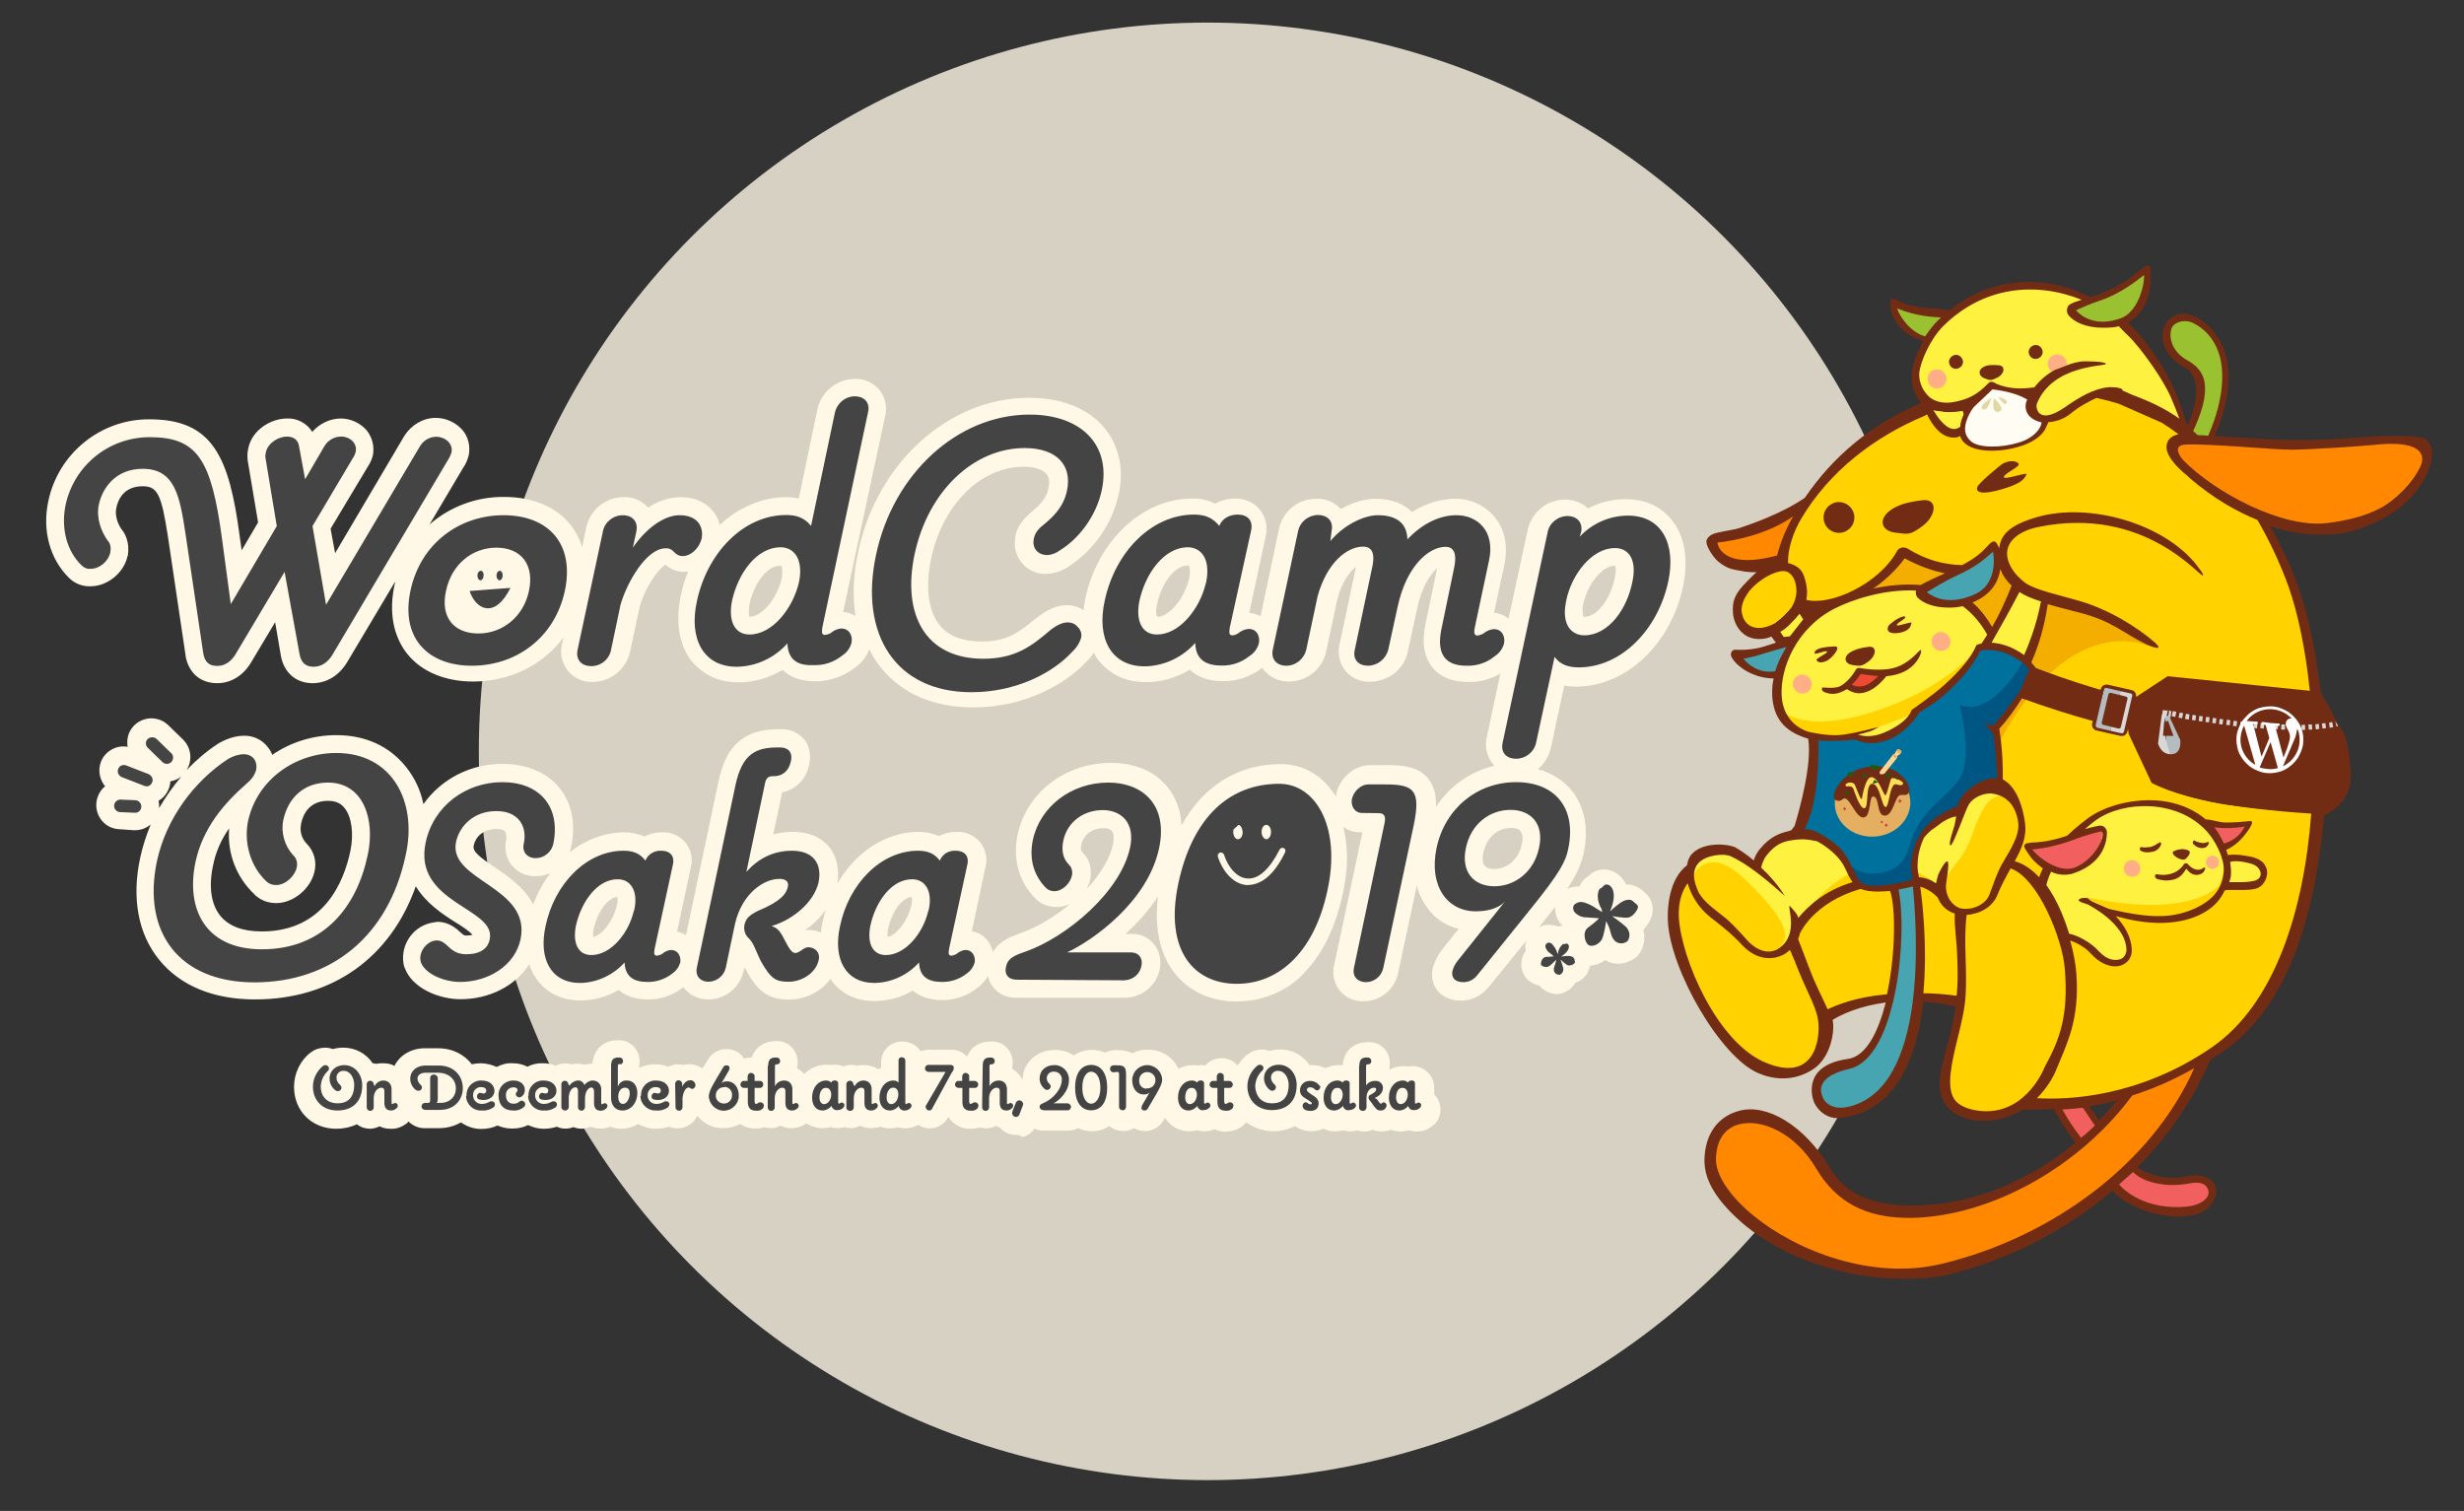 <?xml version="1.0" encoding="utf-8"?>
<!-- Generator: Adobe Illustrator 23.0.0, SVG Export Plug-In . SVG Version: 6.00 Build 0)  -->
<svg version="1.1" id="Layer_1" xmlns="http://www.w3.org/2000/svg" xmlns:xlink="http://www.w3.org/1999/xlink" x="0px" y="0px"
	 viewBox="0 0 1200 735.8" style="enable-background:new 0 0 1200 735.8;" xml:space="preserve">
<rect x="0" y="0" width="1200" height="735.8" fill="#333333" stroke="none"/>
<style type="text/css">
	.st0{opacity:0.8;fill:#FFF8E6;enable-background:new    ;}
	.st1{fill:#FFF8E6;}
	.st2{fill:#444444;}
	.st3{fill:#FFFDF3;}
	.st4{fill:#FF8800;}
	.st5{fill:#FFD200;}
	.st6{fill:#F4AE00;}
	.st7{fill:#9AC130;}
	.st8{fill:#FFF140;}
	.st9{fill:#F25F5F;}
	.st10{fill:#47A5B2;}
	.st11{fill:#FFAE85;}
	.st12{fill:#ED4A35;}
	.st13{fill:#E0D8A0;}
	.st14{fill:#00709C;}
	.st15{fill:#D65803;}
	.st16{fill:#005683;}
	.st17{fill:#B4BCBF;}
	.st18{fill:#D8D8D8;}
	.st19{fill:#E5AF61;}
	.st20{fill:#CE4646;}
	.st21{fill:#732C14;}
	.st22{fill:#FFDF57;}
	.st23{fill:#195E0D;}
	.st24{fill:#FFD592;}
	.st25{fill:#EDAD51;}
	.st26{fill:#FFFDFD;}
</style>
<title>logo</title>
<circle class="st0" cx="588.1" cy="365.9" r="354.9"/>
<path class="st1" d="M494.9,552.7c-3.2,0-6-1.3-8-3.7c-0.7-0.2-1.3-0.3-1.8-0.7c-1.5,0.7-3.2,1.2-4.6,1.2c-1.2,0-2.3-0.2-3.5-0.5
	c-1.3,0.5-2.8,0.7-4.3,0.7c-4.3,0.2-8.5-2-10.8-5.8l-0.3,0.5c-1.8,3.2-5.1,5.1-8.8,5.1c-2,0-3.8-0.5-5.6-1.7c-1.8,1-4,1.7-6.3,1.7
	c-1.2,0-2.3-0.2-3.5-0.5c-1.3,0.3-2.7,0.5-4,0.5c-1.7,0-3.2-0.3-4.8-0.8c-1.3,0.5-2.8,0.7-4.3,0.7c-1.8,0-3.7-0.3-5.3-1.2
	c-1.5,0.7-3.2,1.2-4.6,1.2c-1,0-2-0.2-3-0.5c-1.2,0.3-2.3,0.5-3.3,0.5c-1.2,0-2.3-0.2-3.5-0.5c-1.3,0.3-2.7,0.5-4,0.5
	c-2.8,0-5.5-0.8-7.8-2.3c-2.2,1.5-4.6,2.3-7.3,2.3c-1.8,0-3.7-0.3-5.3-1.2c-1.5,0.7-3.2,1.2-4.6,1.2c-1.2,0-2.3-0.2-3.5-0.5
	c-1.3,0.5-2.8,0.7-4.3,0.7c-2.5,0-5.1-0.7-7.3-2.2c-2.5,1.3-5.3,2-8.1,2c-5,0.2-9.8-2.2-12.8-6c-1.7,3.7-5.5,6.1-9.5,6.1
	c-1.5,0-3-0.3-4.3-0.8c-2.2,0.7-4.3,1-6.5,1c-3,0-5.8-0.8-8.5-2.3c-2.5,1.5-5.3,2.3-8.1,2.3c-1.8,0-3.7-0.3-5.3-1
	c-3.2,1.2-6.6,1.2-9.8,0c-2.7,1.2-5.6,1.3-8.3,0.2c-2.7,1-5.5,1-8.1-0.2c-2.2,0.7-4.3,1-6.5,1c-2.7,0-5.1-0.7-7.5-1.8
	c-2.5,1.2-5,1.7-7.8,1.7c-2.5,0-4.8-0.5-7.1-1.5c-2.5,1.2-5.3,1.7-8,1.7c-3.5,0-7-1.2-9.8-3.2c-3.2,1.8-6.8,2.8-10.6,2.8h-7.3
	c-2.8,0-5.6-1.2-7.6-3.2c-0.2,0.2-0.5,0.3-0.7,0.7c-2.3,1.8-5.1,3-8.1,2.8c-1.8,0-3.7-0.3-5.3-1.2c-1.5,0.7-3.2,1.2-4.6,1.2
	c-2.3,0-4.6-0.7-6.5-2.2c-3.2,1.5-6.5,2.2-10,2.2c-11.9,0-20.6-8.6-20.6-20.4c0-6.6,3-12.8,8.1-16.8h0.2c1.8-1.5,4.1-2.2,6.6-2.3
	c1.3,0,2.7,0.2,4,0.7c1.7-0.5,3.3-0.7,5.1-0.7c5.8,0,11.1,2.8,14.3,7.6c0.7,0,1.3,0.2,1.8,0.3c1-0.3,2.2-0.3,3.2-0.3
	c2,0,4,0.3,5.6,1.3c2.5-5.1,8-8.6,14.8-8.6h6.3c7.6,0,13.1,3.3,16.6,7.8c1.3-0.3,2.8-0.5,4.1-0.5c2.8,0,5.5,0.7,8,1.8
	c2.5-1.3,5.1-2,7.8-1.8c2.5,0,5,0.5,7.1,1.7c2.3-1.2,4.8-1.8,7.5-1.7c2.2,0,4.3,0.3,6.3,1.2c2.3-1.2,5.1-1.5,7.6-0.7
	c1-0.2,2-0.3,2.8-0.3c1.3,0,2.5,0.2,3.8,0.5c1.2-0.3,2.5-0.5,3.7-0.5c0.7-7,5.3-11.4,12.4-11.4h0.3c5.6-0.2,10.1,4.3,10.3,10
	c0,0.2,0,0.3,0,0.5c0,0.8-0.2,1.8-0.3,2.7l0.3,0.2c2.3-1.2,4.8-1.7,7.5-1.7c2.2,0,4.3,0.3,6.3,1.2c1.5-0.7,3.2-1.2,4.8-1.2
	c0.8,0,1.8,0.2,2.7,0.3c3.2-0.8,6.5-0.2,9.3,1.7l2.7-4.3c1.8-3.2,5.3-5.1,9-5.1c3.5,0,6.8,1.7,8.6,4.6c1-0.3,2.2-0.5,3.2-0.5h0.5
	c1.7-5,6-8,11.8-8h0.3c5.6-0.2,10.1,4.3,10.3,10c0,0.2,0,0.3,0,0.5c0,0.8-0.2,1.8-0.3,2.7c1.3,0.7,2.5,1.7,3.5,2.8
	c2.8-2.8,6.6-4.5,10.8-4.5c0.7,0,1.5,0,2.2,0.2c0.7-0.2,1.3-0.2,2-0.2c1.3,0,2.7,0.3,4,0.8c2.2-0.8,4.6-1,6.8-0.3
	c1-0.3,2.2-0.3,3.3-0.3c2.5,0,5,0.7,7,2c0.5-0.2,0.8-0.5,1.3-0.7v-2.5c0-5.8,4.6-10.5,10.5-10.3c3.5,0,6.8,1.8,8.8,4.8
	c1.3-0.5,2.7-0.8,4-0.8h10.8c3,0,5.8,1.2,7.8,3.3c1.8-4.6,6-7.3,11.6-7.3h0.3c5.6-0.2,10.1,4.3,10.3,10c0,0.2,0,0.3,0,0.5
	c0,0.8-0.2,1.8-0.3,2.7c2.2,1.3,4,3.2,5.1,5.5c0.2-8.5,7-14.6,15.8-14.6c3.2,0,6.3,0.8,9.1,2.7c2.7-1.8,5.6-2.7,8.8-2.7
	c2.2,0,4.3,0.5,6.5,1.3c1.3-0.7,3-1,4.5-1.2h1.8c2.5,0,4.8,0.5,7,1.5c2.3-1.2,5-1.8,7.6-1.7c6.8,0,12.3,3.7,14.8,9.3
	c2.2-1.2,4.6-1.8,7.1-1.8c0.7,0,1.5,0,2.2,0.2c0.7-0.2,1.3-0.2,2-0.2c0.5,0,1.2,0,1.7,0.2c3.8-4.3,10.5-4.8,14.9-1
	c0.3,0.3,0.7,0.7,1,1c1.3-2.2,3-4,4.8-5.5h0.2c1.8-1.5,4.1-2.2,6.6-2.3c1.3,0,2.7,0.2,4,0.7c1.7-0.5,3.3-0.7,5.1-0.7
	c5.8,0,11.1,2.8,14.3,7.6c0.3,0,0.8,0,1.2,0c2.3,0,4.5,0.5,6.5,1.5c2-1,4.3-1.5,6.6-1.5c0.7,0,1.2,0,1.8,0.2
	c0.5-7,5.3-11.4,12.4-11.4h0.3c5.6-0.2,10.1,4.3,10.3,10c0,0.2,0,0.3,0,0.5c0,0.8-0.2,1.8-0.3,2.7l0.2,0.2c2.2-1.2,4.5-1.7,7-1.7
	c0.7,0,1.5,0,2.2,0.2c0.7-0.2,1.3-0.2,2-0.2c5.6,0,10.3,4.5,10.5,10.1v0.2v3.5c4,4,4.1,10.5,0.2,14.4c-0.3,0.3-0.7,0.7-1,0.8
	c-2.3,2-5.1,3-8.1,2.8c-1.2,0-2.3-0.2-3.5-0.5c-1.3,0.3-2.7,0.5-4,0.5c-1.7,0-3.3-0.3-4.8-0.8c-1.3,0.5-2.8,0.8-4.3,0.8
	c-1.7,0-3.2-0.3-4.6-0.8c-2.3,1-4.8,1.2-7.1,0.3c-1.2,0.3-2.3,0.5-3.5,0.5c-1.2,0-2.3-0.2-3.5-0.5c-1.3,0.3-2.7,0.5-4,0.5
	c-2,0-4-0.5-5.8-1.3c-4.6,2-10,1.5-13.9-1.3c-3.3,1.7-6.8,2.5-10.5,2.5c-4.6,0-9.3-1.5-13.1-4.3l-0.2,0.2c-2.5,2.8-6.1,4.3-10,4.3
	c-1.8,0-3.7-0.3-5.3-1.2c-1.5,0.7-3.2,1-5,1c-1.2,0-2.3-0.2-3.5-0.5c-1.3,0.3-2.7,0.5-4,0.5c-4.8,0-9.1-2.5-11.6-6.5l-0.8,1.3
	c-3,5-9.3,6.6-14.3,3.7l0,0c-3.8,2.3-8.6,1.8-12.1-1c-2.5,1.7-5.5,2.5-8.5,2.5c-2.3,0-4.6-0.5-6.6-1.5c-1.5,0.8-3.2,1.2-4.8,1.2
	h-11.9c-1.7,0-3.2-0.3-4.6-1c-1.3,2-3.3,3.5-5.6,4.1h-0.2C496.4,552.6,495.7,552.7,494.9,552.7z M602.2,487.7
	c-11.1,0-20.7-3.8-27.7-11c-7.3-7.5-11.1-18.3-11.1-31.2c0-3,0.2-5.8,0.5-8.8c-4.5,6.6-9.8,12.8-15.8,18.1h2.8
	c4.3-0.2,8.5,1.7,11.1,5c2.7,3.3,3.7,7.8,2.8,12.1v0.2c-1.7,8-8.6,13.6-16.8,13.8h-52.9c-4.5,0.2-8.6-1.7-11.4-5.1
	c-1.3-1.7-2.2-3.5-2.5-5.5c-1.5,2.5-3.3,4.5-5.6,6.1c-5,3.8-11,5.8-17.1,5.6c-5.8,0-10.6-1.7-13.9-4.6c-5.6,3.3-12.1,5.1-18.6,5.1
	c-10.8,0-17.1-5-20.4-9.1c-0.3-0.5-0.8-1.2-1.2-1.7c-4.6,6.6-12.9,10.1-20.1,10.1c-11.1,0-15.9-5-21.2-14.8c0-0.2-0.2-0.3-0.2-0.3
	c-0.2-0.3-0.3-0.5-0.3-0.8l-0.5,2c-1.7,8.1-9,13.9-17.3,13.8c-4.3,0-8.5-1.8-11.3-5.1c-0.2-0.3-0.5-0.5-0.7-0.8l-0.5,0.3
	c-5,3.8-11,5.8-17.1,5.6c-5.8,0-10.6-1.7-13.9-4.6c-5.6,3.3-12.1,5.1-18.6,5.1c-10.8,0-17.1-5-20.4-9.1c-2-2.5-3.7-5.5-4.5-8.6
	c-6.6,10.5-19.4,17.1-33.5,17.1c-10.5,0-23.6-5.3-27.2-15.3c0-0.2,0-0.2-0.2-0.3c-2.5-9.3,3-18.9,12.3-21.4c1.3-0.3,2.5-0.5,3.8-0.7
	c3,0,5.8,1,8.3,2.7c1,0.7,2,1.5,2.8,2.3c1.7,1.5,1.8,1.7,3.2,1.7c1,0,1.8-0.2,2.8-0.3c-1.2-1.7-5.5-4.5-8.5-6.3
	c-6-3.8-14.1-9.1-19.1-17.4c-12.3,34.8-40.7,55.1-78.3,55.1c-20.2,0-36.3-6.6-46.6-19.2s-13.6-30-9.3-49.9c1.2-5.5,3-11,5.1-16.1
	c-2.2,1.8-4.8,2.8-7.6,2.8h-0.7l-7.1-0.5c-6.5-0.3-11.4-5.8-11.1-12.4c0.2-3.3,1.8-6.5,4.3-8.5c-4.1-5-3.7-12.4,1.3-16.6
	c2.2-1.8,4.8-2.8,7.5-2.8c0.7,0,1.5,0,2.2,0.2c-0.2-0.7-0.2-1.3-0.2-2c-0.2-6.5,5.1-11.8,11.6-11.9c3.2,0,6.1,1.2,8.3,3.3l7.3,7.1
	c4,4,4.6,10.1,1.7,14.8c4.6-4.8,9.8-9.3,15.4-12.9l0.5-0.3c2.3-1.3,7-3.5,11.8-3.5c4.5-0.2,9,1.8,11.8,5.5c1,1.2,1.7,2.5,2.2,3.8
	c9.1-6.3,20.1-9.6,31.2-9.6c14.1,0,25.7,5.3,33.8,15.3c4.3,5.3,7.3,11.6,8.6,18.3c8.8-12.4,23.2-19.7,38.5-19.6
	c11.8,0,21.6,4.1,27.7,11.6s8.1,17.6,5.8,28.7c-0.2,1-0.5,1.8-0.8,2.8c7.5-6.1,16.8-9.6,26.4-9.8c3.5,0,6.8,0.7,10,2
	c2.7-1.3,5.5-2,8.5-2c4.5-0.2,8.8,1.7,11.6,5.1c2.7,3.5,3.7,8,2.5,12.1l-6.6,31.2c1.5,0.3,3,0.8,4.3,1.7l15.9-75.2
	c3.7-17.4,12.6-25.1,29.2-25.1h1.2c4.3-0.2,8.5,1.7,11.3,5c1.5,1.8,3.8,6,2.3,12.4c-1.2,6.8-6.5,12.1-13.1,13.4l-4.3,20.4
	c3.2-0.8,6.3-1.2,9.6-1.2c9.6,0,14.9,4,17.6,7.3c3.8,4.6,5.1,11,4,17.9c8.8-15.3,23.6-25.2,39.5-25.2c3.5,0,6.8,0.7,10,2
	c2.7-1.3,5.5-2,8.5-2c4.5-0.2,8.8,1.7,11.6,5.1c2.7,3.5,3.7,8,2.5,12.1l-6.6,31.2c3,0.5,5.6,2,7.5,4.3c1.3,1.7,2.3,3.7,2.8,5.8
	c3.2-5.6,9.1-7.6,13.8-9.3c7.6-2.7,16.3-7.8,23.7-14.1c-2,1-4.3,1.5-6.6,1.5c-3.8,0-7.5-1.3-10.1-4c-8.1-8.1-11.3-19.2-8.8-31.2
	v-0.2c4.5-20.4,23.2-34.8,45.5-34.8c11.6,0,21.4,4.1,27.5,11.8c4.3,5.3,6.6,11.9,6.8,18.7c10.6-19.2,27.4-29.9,48.4-29.9
	c10,0,18.9,4.6,25.1,13.3c0.7,0.8,1.2,1.7,1.7,2.5c0-0.3,0.2-0.8,0.2-1.2v-0.2c1.8-8,9-13.9,16.6-13.9h8.1c7.1,0,15.3,0.5,20.1,6.6
	c3,3.8,4,8.3,3.7,13.8c6.6-10.1,16.8-17.4,28.5-20.1c-0.3-0.3-0.7-0.7-1-1.2c-2.8-3.7-3.8-8.3-2.7-12.8l6.6-30.9
	c-4.8,2.8-10.1,4.3-15.8,4.1c-7.6,0-13.4-2.3-17.3-7.1c-4.1-5.1-5.3-12.3-3.3-21.4l5.6-26.9c-3.5,3.2-7.6,9.3-9.8,20.1l-4.5,20.6
	c-2,9.6-10.8,14.6-18.4,14.6c-4.6,0.2-9.1-1.8-12.1-5.5c-2.8-3.7-3.8-8.3-2.7-12.8l8-37.7c-3.2,2.5-6.8,7.3-9,15.4l-5.5,25.7
	c-1.8,8.8-9.6,14.9-18.4,14.8c-4.6,0-9-2-11.9-5.5c-0.3-0.3-0.5-0.7-0.8-1.2l-0.3,0.2c-5.5,4.1-12.1,6.5-19.1,6.3
	c-6.8,0-12.3-2-15.9-5.6c-6.5,4-13.9,6.1-21.4,6.1c-11.9,0-18.7-5.5-22.6-10c-1.2-1.3-2-2.8-2.8-4.3c-1,1.5-2,2.8-3.3,4
	c-9.8,10.8-29.7,22.6-55.4,22.6c-19.1,0-34.7-6.6-44.8-19.2c-2.3-2.8-4.3-5.8-5.8-9.1c-1.5,3.8-4,7-7.5,9.3
	c-5.5,4.1-12.1,6.3-18.9,6.3c-6.8,0-12.3-2-15.9-5.6c-6.5,4-13.9,6.1-21.4,6.1c-11.9,0-18.7-5.5-22.6-10c-6.3-7.8-8.3-19.2-5.5-32.4
	c0.8-4,2-7.8,3.5-11.6c-0.5,0-1,0.2-1.7,0.2c-3.5,0-6.8-1.2-9.3-3.5c-3.5,2-10,11.1-12.6,20.6l-4.6,21.6
	c-1.8,8.6-9.5,14.9-18.3,14.9c-4.6,0.2-9.1-1.8-12.1-5.5c-2.8-3.7-4-8.5-2.8-12.9l0.7-3.2c-10,13.3-25.9,21.4-44,21.4
	c-13.6,0-25.1-4.8-32-13.4c-4.8-6-9.8-16.8-6.3-33.5c0.2-0.5,0.3-1.2,0.3-1.7l-23.4,39.3c-4,6.5-10,10.1-16.8,10.1
	c-8,0-13.9-5.1-15.4-13.3l-2.8-16.4l-11.6,19.4c-3.8,6.5-9.8,10.3-16.6,10.3c-8.1,0-13.8-4.8-15.4-13.1c0-0.2,0-0.2,0-0.3l-8.6-57.9
	c-3.2-20.7-5.1-24.6-12.3-24.6c-9.3,0-12.1,6.6-12.9,10.8c-0.7,3.7,0.8,7.5,2.5,10c1.8,2.2,4.1,6.3,3.2,12.8l-0.2,0.5
	c-1.8,8.1-9.8,14.6-17.9,14.6c-4,0.2-7.8-1.3-10.6-4.1c-9.3-9.1-13.1-23.1-10.1-37.2c4.8-23.4,25.6-40.2,49.4-40
	c30.7,0,38.7,18.3,43.8,56.7l1,7.1l8-13.6l-5-29.7c-0.3-2-0.3-4.1,0.2-6.3c1.8-9.1,11.1-14.6,18.9-14.6c5-0.2,9.6,2.3,12.3,6.5
	c3.5-4,8.6-6.5,13.9-6.5c4.8,0,9.5,2.2,12.6,5.8c2.8,3.5,3.8,8,3,12.1c-0.5,2-1.3,3.8-2.5,5.6l-18.1,30.2l2.2,11.9l33.7-57.1
	l0.2-0.3c3.3-5.1,9-8.5,15.1-8.5c5,0,9.8,2.2,13.1,6c2.8,3.3,3.8,7.8,3,12.1c-0.3,1.3-0.8,2.7-1.3,3.8l-0.2,0.2
	c-0.2,0.5-0.3,1-0.7,1.3l-16.9,28.5c10.1-8.8,23.1-13.6,36.5-13.4c13.6,0,25.1,4.8,32,13.4c2.7,3.3,4.6,7.1,5.8,11.1l2-9.6
	c1.8-8.6,9.5-14.9,18.3-14.8c4.5-0.2,9,1.8,11.9,5.1c4.6-3.2,10.1-5,15.6-5.1c8.6,0,13.4,3.7,15.9,6.8c1.7,2,2.8,4.3,3.3,6.8
	c9.1-8.6,20.6-13.6,32.5-13.6c2,0,4,0.2,6,0.7l9.1-43.5v-0.2c2-8.5,9.5-14.4,18.1-14.6c4.8-0.2,9.3,2,12.3,5.6
	c2.8,3.7,3.7,8.5,2.5,12.9L410.6,298c2.2,0.2,4.1,0.8,6,2c-1.5-10.3-1-20.9,1.3-31c9.1-43.6,44.1-75.3,83.3-75.3
	c15.9,0,29.2,5.3,37,15.1c6.8,8.5,9.3,19.9,6.6,32c-3.2,14.4-11.9,26.9-24.2,35c-3.2,2.2-7,3.5-11,3.7c-8.3,0.3-15.1-6.3-15.4-14.4
	c0-1.3,0.2-2.7,0.3-3.8c0-0.2,0-0.2,0-0.3c1-4.5,3.5-8.1,7.8-11.6c4-3.5,7.3-6.5,8.3-11.6c0.5-2.2,0.7-5.1-1-7
	c-1.8-2.2-5.8-3.5-11.1-3.5c-20.9,0-39.5,18.4-45.1,45c-2.8,13.8-1.3,25.2,4.1,32c4.3,5.5,11.4,8.1,20.7,8.1
	c12.1,0,17.9-4.3,26.4-11.4h0.2c5-4.1,10-6.3,14.6-6.3c3,0,5.8,0.8,8.3,2.5c0.2-1.8,0.5-3.7,0.8-5.5c6-28.4,27.9-48.9,51.9-48.9
	c4-0.2,8,0.7,11.4,2.5c3-1.7,6.3-2.5,9.6-2.5c4.6-0.2,9.3,1.8,12.3,5.5c2.8,3.7,3.8,8.5,2.7,12.9l-8,37.2c2,0.2,3.8,0.8,5.5,1.7
	l9-42.6c1.8-8.6,9.5-14.8,18.3-14.6c4.5-0.2,8.8,1.7,11.8,5c5.6-3.2,11.6-5,16.9-5c8.3,0,14.1,2.7,17.8,6.5
	c6.1-4.1,13.3-6.3,20.6-6.5c7.6-0.2,14.9,3.2,19.7,9c5,6,6.5,14.3,4.6,23.4l-5,23.1c2.5,0.2,5,1.2,7.1,2.8l9.3-43.1
	c1.8-8.6,9.5-14.9,18.3-14.8c4.1,0,8.1,1.5,11.1,4.3c5.6-3,11.9-4.5,18.3-4.5c11.9,0,18.7,5.5,22.4,10c6.3,7.8,8.3,19.2,5.6,32.4
	c-6,28.4-28,48.9-52.1,48.9c-2,0-3.8-0.2-5.8-0.5l-6.5,30.2c-0.8,4.1-3.2,7.8-6.3,10.5c6.5,1.7,12.1,5.3,16.4,10.3
	c6.3,7.8,8.5,18.7,5.8,30.9c-1.2,5.1-3.2,10.1-8,17.1c1.7-0.8,3.5-1.2,5.3-1.2h0.7c0.2-0.3,0.3-0.7,0.5-1c0.8-1.7,2.2-3,3.8-4
	c2-2,4.6-3.3,7.5-3.3c1.2,0,2.3,0.2,3.3,0.5c3.3,1,6,3.5,7.5,6.6c0,0,0,0.2,0.2,0.2c3.3,0,6.5,1.3,8.8,3.8l0,0
	c3.7,2.8,5.8,8.5,2.3,14.6c-0.8,1.3-1.7,2.7-2.8,3.8c1.2,4.1,0.3,8.5-2.2,11.9c-0.5,0.7-1,1.2-1.7,1.7c-1.7,1.2-3.5,2-5.3,2.5
	c-1,0.2-2,0.3-3,0.3c-2.2,0-4.5-0.5-6.3-1.7c-2.2,1.5-4.8,2.5-7.5,2.7c-0.5,3.5-2.7,6.3-5.8,7.8c-0.5,0.2-0.8,0.3-1.3,0.5
	c-1.3,2.3-3.5,4.1-6.1,5c-0.8,0.3-1.5,0.3-2.3,0.5h-0.3c-1.5,0-3-0.3-4.3-0.8c-1.7-0.7-3.3-1.8-4.5-3.3c-2.7-0.5-5.1-2-6.8-4.1
	c-2.3-3.3-2.7-7.6-0.8-11.3c0.3-0.7,0.7-1.2,1-1.7c0-0.2,0-0.5-0.2-0.7c-0.2-1.3,0-2.8,0.5-4.1l-18.1,22.2c-3.3,4.3-8.3,7-13.8,7
	c-6.1,0-9.6-2.7-11.4-4.8c-2.5-3.2-3.3-7.3-2.3-11.1c0-0.2,0.2-0.5,0.2-0.7c0.8-2.8,2.2-5.3,3.8-7.6l8.6-10.8
	c-5.8-1.3-11-4.6-14.6-9.3c-2.8-3.5-4.8-7.5-5.8-11.8l-9.1,42.6c-1.7,8.1-8.6,13.8-16.9,13.8c-4.5,0.2-8.8-1.8-11.6-5.3
	c-2.7-3.5-3.7-8-2.7-12.1l13.8-64.9h-1.2c-3,0-5.8-0.8-8.1-2.7c1.2,5,1.8,10.1,1.8,15.1s-0.5,10-1.5,14.8
	c-3.3,17.4-9.8,31.4-19.2,41.1C627.4,482.4,615.2,487.7,602.2,487.7z M289.1,452.5c-0.3,1.2-0.3,2.5-0.3,3.8
	c4.3-0.8,9.6-7.5,11.4-14.6c0.2-0.3,0.2-0.8,0.3-1.2l0,0c0.3-1.2,0.3-2.5,0.2-3.7C296.1,437.1,291,443.9,289.1,452.5z M432.5,452.5
	c-0.3,1.2-0.3,2.5-0.3,3.8c4.3-0.8,9.6-7.5,11.4-14.6c0.2-0.3,0.2-0.8,0.3-1.2l0,0c0.3-1.2,0.3-2.5,0.2-3.7
	C439.3,437.1,434.3,443.9,432.5,452.5z M393.7,452.9c2,0,4,0.3,6,1.2c0.2-1.5,0.5-3.2,0.8-4.8c0.5-2.2,1-4.3,1.7-6.3
	c-2.8,4-6.3,7.3-10.3,10.1C392.3,452.9,393,452.9,393.7,452.9z M111.6,403.4c-3.8,5.3-6.5,11.4-7.8,17.9c-2.3,10.5-1,19.1,3.5,24.7
	c4.1,5,10.8,7.6,20.2,7.6c30.4,0,40-24.4,43.1-39c1.8-8.5,0.7-16.8-2.8-21.1c-2-2.5-4.5-3.5-8.1-3.5c-7,0-11.6,4-13.1,11.3v0.2
	c-0.7,3.3,0.3,6.8,2.7,9.3c3.7,3.7,5.1,9,3.8,13.9c-2,8.3-10.3,15.1-18.6,15.1c-3.7,0-7.1-1.2-9.8-3.5c-0.3-0.2-0.5-0.3-0.7-0.7
	C115.1,427.3,110.6,415.5,111.6,403.4z M757.4,441.6c-1.5,2-3.3,4.1-5.1,6.5l-2.8,3.5c1.3-0.7,2.8-1.2,4.3-1.2h0.5
	c1.5,0,3.2,0.3,4.5,0.8c0.7-0.2,1.5-0.3,2.2-0.3c-0.3-0.3-0.5-0.5-0.7-0.8C758.2,447.7,757.2,444.7,757.4,441.6z M241.8,403.7
	c-6.6,0-10.3,4-11.1,8.1c-0.7,2.8,2.7,5.5,10.6,10.8c6.1,4.1,14.1,9.6,18.4,17.9c2-5.5,4.8-10.6,8.3-15.3c-2.2,1-4.6,1.5-7,1.5
	c-4.5,0.2-9-1.8-11.8-5.3c-2.7-3.5-3.7-8-2.7-12.3c0.3-1.3,0.2-2.8-0.5-4.1C245.3,404.1,243.8,403.7,241.8,403.7z M530.9,428.5
	c-0.3,1.5-1,3-1.7,4.5c6.5-7,11.4-14.8,12.9-22.1c0.5-2.8,0.3-5-0.5-6.1c-0.8-1-2.3-1.5-4.3-1.5c-4.3,0-9.3,2.3-10.6,7.8
	c-0.7,2.8,0,3.5,0.3,3.8C530.7,418.2,532,423.5,530.9,428.5L530.9,428.5z M735.8,403.2c-5.1,0-11.4,3.2-13.3,11.8
	c-0.7,2.8-0.5,5.3,0.5,6.5c1,1.2,2.7,1.7,4.8,1.7c5.3,0,11.4-3.7,13.3-11.8c0.7-2.8,0.5-5.1-0.5-6.5S737.9,403.2,735.8,403.2
	L735.8,403.2z M77.2,390c0.3,1.2,0.3,2.2,0.3,3.3c0,0,0,0,0,0.2c3.2-5.5,6.8-10.6,10.8-15.3c-1.5,1.2-3.5,2-5.3,2.3
	C82.7,384.5,80.6,388,77.2,390L77.2,390z M771.1,300.4c0.2,0,0.3,0,0.5,0c6.1,0,12.6-8.3,14.8-18.9c0.8-3.5,0.5-5.3,0.2-6h-0.2
	c-6,0-13.1,8.8-15.3,18.4l-0.3,1.5C770.6,298.4,771,299.9,771.1,300.4L771.1,300.4z M563.6,300.4c5.6,0,12.9-8.5,15.3-17.8
	c0.2-0.3,0.2-0.8,0.3-1.2v-0.2c0.7-3.7,0-5.5-0.3-5.8c-0.2,0-0.3,0-0.5,0c-6.1,0-12.6,8.1-14.9,18.9
	C562.7,297.7,563.1,299.7,563.6,300.4L563.6,300.4z M365,300.4c6,0,13.4-8.8,15.6-18.4c0.8-4,0.2-6-0.2-6.5c-0.2,0-0.3,0-0.5,0
	c-6.1,0-12.6,8.1-14.9,18.9C364.5,297.7,364.6,299.7,365,300.4L365,300.4z"/>
<path class="st1" d="M127.5,462.3c30.2,0,46.3-20.7,51.6-46c3.7-17.1-2-35.2-19.4-35.2c-11.1,0-19.2,6.8-21.7,18.1
	c-1.3,6.1,0.5,12.6,4.8,17.3c1.7,1.5,2.2,3.8,1.7,6c-1,4.3-5.5,8.5-10.1,8.5c-1.7,0-3.3-0.5-4.6-1.7c-8-7.5-11.1-19.1-9-29.4
	c4.3-19.9,22.6-33.2,43-33.2c27.5,0,39.5,24.1,33.8,49.6c-8.3,39.5-36.2,62.1-73.7,62.1c-36.2,0-54.8-23.9-47.5-58.9
	c4.5-20.9,18.1-39,34.7-49.9c2.2-1.3,4.8-2.2,7.5-2.3c4.6,0,7,3.5,6.1,7.8c-0.8,2.7-2.5,4.8-4.6,6.5c-11.4,10-21.4,21.9-24.9,38.2
	C90.4,442.7,100,462.3,127.5,462.3z M222.1,410c-4,19.1,36.8,21.6,31.4,47.5c-2.8,12.9-15.9,20.7-29.4,20.7
	c-7.5,0-16.9-3.7-19.1-9.5c-2-6.1,5.6-13.6,11.1-9.6c2.7,1.8,4.6,5.6,11,5.6c6.8,0,10.6-2.8,11.4-7.3c3.3-15.4-37.5-17.4-31.2-47.1
	c3.8-17.9,19.7-29.4,37.3-29.4c18.4,0,28.5,12.1,24.9,29.9c-0.8,4.1-4.5,7.1-8.6,7.1c-4.1,0-6.8-3-5.8-7.1c1.7-8-2.2-15.8-13.3-15.8
	C230.9,394.9,223.8,402.1,222.1,410L222.1,410z M318.8,462.1c-0.5,2.7,0,3.3,1.2,3.3c1.3-0.2,2.5-0.7,3.3-1.5c5.1-3.3,8.6,0.5,8,4.8
	c-0.7,2.3-2,4.1-4,5.5c-3.5,2.7-7.8,4.1-12.1,4c-6.8,0-10.8-2.8-11-9.5c-5.5,6.1-13.3,9.8-21.6,10c-14.4,0-20.4-11.9-16.9-27.7
	c4.3-20.6,19.9-36.7,38-36.7c4.6,0,8,1.3,10.6,4.8c1.3-3.2,4.5-5,7.8-4.8c4,0,6.6,2.3,5.6,6.8L318.8,462.1z M280.5,450.7
	c-1.8,9,1.3,14.4,7.5,14.4c9.5,0,18.1-10.6,20.6-21.2l0.3-0.8c2-9.1-1.7-14.9-8-14.9C291,428.1,283.2,438.9,280.5,450.7z
	 M358.2,382.3c3.3-15.3,10-18.3,20.6-18.3h1.2c3.7,0,6.3,2.2,5.1,7c-1,4.6-4.3,7-8.1,7h-0.7c-2,0-3.3,0.8-3.8,3.8l-9,42.8
	c5.8-6.5,13.1-10.3,22.2-10.3c10.8,0,14.8,6.8,12.9,15.6c-2.2,9.1-11.8,17.8-22.9,21.1c3.3,0.8,4.8,3.5,6.6,7.1c1.8,3.5,3.3,6,5,6
	c2.2,0,4-2.8,6.3-2.8c3.3,0,6,2.5,5.1,6.3c-1.5,6.6-8.6,10.5-14.6,10.5c-6.3,0-8.6-1.3-13.6-10.1c-2.3-4.6-3.5-9.1-6.1-11.3
	c-1.7-1.7-2.3-4.1-1.8-6.5c0.7-3,2.5-4.6,6.5-6.6c11.1-4.6,13.9-8.3,14.6-11.8c0.5-2.2-0.7-3.8-4.1-3.8c-7.6,0-18.1,7-21.6,21.7
	l-4.5,21.4c-0.8,4.1-4.5,7-8.6,7c-3.3,0-6.5-2.3-5.5-7L358.2,382.3z M462.2,462.1c-0.5,2.7,0,3.3,1.2,3.3c1.3-0.2,2.5-0.7,3.3-1.5
	c5.1-3.3,8.6,0.5,8,4.8c-0.7,2.3-2,4.1-4,5.5c-3.5,2.7-7.8,4.1-12.1,4c-6.8,0-10.8-2.8-11-9.5c-5.5,6.1-13.3,9.8-21.6,10
	c-14.4,0-20.4-11.9-16.9-27.7c4.3-20.6,19.9-36.7,38-36.7c4.6,0,8,1.3,10.6,4.8c1.3-3.2,4.3-5,7.8-4.8c4,0,6.6,2.3,5.6,6.8
	L462.2,462.1z M423.9,450.7c-1.8,9,1.3,14.4,7.5,14.4c9.5,0,18.1-10.6,20.6-21.2l0.3-0.8c2-9.1-1.7-14.9-8-14.9
	C434.3,428.1,426.5,438.9,423.9,450.7L423.9,450.7z M495.2,477.1c-4.3,0-6.1-2.8-5.3-6.1c0.8-4.3,3.8-5.6,9.6-7.6
	c19.9-7,46.3-29,50.9-50.8c2.5-12.1-4.5-18.1-13.4-18.1c-8.6,0-16.9,5.1-19.1,14.6c-1.3,6,0.3,9.6,2.8,12.1c1.3,1.3,1.8,3.5,1.3,5.3
	c-0.8,3.7-4.6,7.5-8.5,7.5c-1.5,0-3-0.5-4-1.5c-5.3-5.3-8.6-13.1-6.5-23.4c3.5-16.3,18.7-28,36.8-28c16.3,0,29.2,10.5,24.7,31.9
	c-5.5,26.2-32.5,45.1-44.8,50.8h30.9c4.5,0,6,3.3,5.3,6.6c-0.8,4-4.1,6.8-8.3,7L495.2,477.1z M663.4,395.9c-3.8,0-5.6-3.5-5-6.8
	c0.8-3.5,4.1-7.1,8.1-7.1h8.1c14.1,0,17.4,2.8,13.9,19.9l-14.8,69.4c-0.8,4-4.3,7-8.5,7c-3.5,0-6.8-2.3-5.8-7l14.8-70
	c0.8-3.5,0.2-5.3-2.8-5.3L663.4,395.9z M745.4,442.7l-25.7,31.9c-1.7,2.3-4.1,3.7-7,3.7c-4.6,0-6-2.7-5.3-5.6
	c0.5-1.8,1.3-3.3,2.5-4.8l22.9-28.7c-3.3,3.3-8.5,4.6-14.1,4.6c-13.9,0-22.9-12.4-19.1-30.7c4-19.2,19.6-32.2,38.8-32.2
	c19.2,0,29.4,12.9,25.4,32.2C762.7,419.3,759.5,425.3,745.4,442.7L745.4,442.7z M727.8,431.6c9.8,0,19.2-6.8,21.7-18.6
	c2.7-11.9-4-18.6-13.9-18.6s-19.2,6.6-21.7,18.6C711.4,424.8,717.9,431.6,727.8,431.6L727.8,431.6z M623,381.7
	c17.3,0,29.4,19.9,24.1,48.8c-6,32.9-24.2,48.6-44.8,48.6c-20.6,0-35.3-15.9-28.5-48.6C580.7,397.8,598.9,381.7,623,381.7L623,381.7
	z M620,395.1c-13.4,0.2-26.9,11.3-31.9,35.2c-5,23.9,6.5,35.2,16.9,35.2c10.5,0,22.4-11.3,27.4-35.2
	C637.4,406.4,630.3,395.1,620,395.1L620,395.1z M138.6,278.5l-23.7,39.8c-2.2,3.8-5.3,6-9.1,6c-4.3,0-6.1-2.2-6.8-6.1l-8.6-57.9
	c-2.8-18.3-5-32-20.9-32c-12.9,0-19.6,9-21.4,17.6c-1.3,6.5,1.2,12.9,4.3,17.3c1.5,1.5,1.7,3.7,1.3,6c-1,4.1-5.1,7.8-9.5,7.8
	c-1.7,0.2-3.3-0.5-4.5-1.7c-7-6.8-10.1-17.6-7.8-29.2c4.1-19.4,21.1-33.2,41-33.2c23.1,0,30,10.6,35.2,49.3l4.3,32l22.4-38
	l-5.5-33.2c-0.2-1,0-1.8,0.2-2.8c1-4.5,6.1-7.6,10.3-7.6c2.7,0,5.3,1.3,5.8,4.5l3,16.3l9.5-16.3c1.8-2.8,4.8-4.5,8.1-4.5
	c4.1,0,8,3.2,7,7.6c-0.3,1-0.7,2-1.3,2.8l-19.7,33.2l6.6,38.3l45.8-77.3c1.7-2.7,4.6-4.5,7.8-4.5c4.3,0,8.3,3.2,7.5,7.6
	c-0.3,1-0.7,1.8-1.2,2.8l-56.7,95.6c-2.2,3.7-5.3,6-9.3,6c-3.8,0-6.1-2-6.8-6.1L138.6,278.5z M245.2,250.9
	c21.4,0,34.8,13.4,29.9,36.8c-5,23.1-23.9,36.5-45.3,36.5c-21.2,0-34.8-13.3-29.9-36.5C204.8,264.5,223.9,250.9,245.2,250.9
	L245.2,250.9z M241.8,266.7c-11.8,0-21.9,8.1-24.6,21.1c-2.8,12.8,3.8,20.7,15.8,20.7c11.6,0,21.9-8,24.6-20.7
	C260.4,274.8,253.6,266.7,241.8,266.7L241.8,266.7z M293.6,258.9c0.8-4.6,5-8,9.8-8c4.1,0,7.6,2.7,6.5,8l-1.7,7.8
	c6.6-9.6,15.4-15.8,22.7-15.8c9.3,0,11.8,6.1,10.8,11.3c-1.2,5.1-5.5,8.6-9.1,8.6c-4.5,0-4-3.8-8.3-3.8c-9.8,0-19.2,17.3-22.1,27.5
	l-4.6,21.9c-0.8,4.6-5,8.1-9.8,8c-4.1,0-7.6-2.7-6.5-8L293.6,258.9z M383.5,313.3c-6.3,7.1-15.3,11.3-24.7,11.4
	c-16.4,0-23.4-13.8-19.4-31.9c5-23.6,22.7-42,43.5-42c5.3,0,9,1.5,12.1,5.3l11.6-55.1c1-4.6,5-8,9.8-8c4.1,0,7.6,2.7,6.3,8
	l-22.2,104.5c-0.5,3,0,3.7,1.3,3.7c1.5-0.2,2.8-0.7,3.8-1.7c6-3.7,10,0.5,9.1,5.5c-0.7,2.7-2.3,4.8-4.6,6.3c-4,3.2-8.8,4.8-13.9,4.6
	C388.3,324.3,383.7,321.1,383.5,313.3L383.5,313.3z M356.5,292.6c-2,10.1,1.5,16.4,8.5,16.4c11.3,0,21.2-12.9,24.1-25.4
	c2.2-10.6-1.8-17.1-9.1-17.1C368.4,266.7,359.5,279.1,356.5,292.6z M510,270.3c-4.5,0-7.5-3.3-6.5-8c0.5-2.5,1.8-4.5,4.8-6.8
	c4.6-3.8,9.6-8.5,11.3-16.4c2.7-12.4-4.8-20.9-20.6-20.9c-24.6,0-47,20.7-53.6,51.8c-6.1,29,5,50.8,33.5,50.8
	c15.6,0,23.6-6.3,32-13.4c3.2-2.7,6.3-4.3,9.1-4.3c1.8,0,3.7,0.7,4.8,2.2c1.5,1.3,2.2,3.5,1.7,5.3c-0.8,2.7-2.3,5-4.3,6.8
	c-9.1,10-27,19.7-49.1,19.7c-37.2,0-54.6-28.5-46.5-66.7c8.3-39.7,39.8-68.5,74.8-68.5c25.2,0,39.8,14.8,35.2,36.7
	c-2.8,13.3-11.8,24.2-20.4,29.4C514.5,269.3,512.3,270.2,510,270.3z M598.9,305.7c-0.5,3,0,3.7,1.3,3.7c1.2,0,2.2-0.5,3.8-1.7
	c6-3.7,10,0.5,9.1,5.5c-0.7,2.7-2.3,4.8-4.6,6.3c-4,3.2-8.8,4.8-13.8,4.6c-7.8,0-12.4-3.2-12.6-11c-6.3,7.1-15.3,11.3-24.7,11.4
	c-16.4,0-23.4-13.8-19.4-31.9c5-23.6,22.7-42,43.5-42c5.3,0,9.1,1.5,12.3,5.5c1.5-3.7,5-5.5,9-5.5c4.6,0,7.6,2.7,6.5,7.8
	L598.9,305.7z M554.9,292.6c-2,10.1,1.5,16.4,8.5,16.4c11,0,20.7-12.3,23.7-24.4l0.3-1c2.2-10.6-1.8-17.1-9.1-17.1
	C566.9,266.7,557.9,279.1,554.9,292.6L554.9,292.6z M647.9,263.5c6.6-8,16.6-12.6,23.1-12.6c9.3,0,14.3,4.1,14.4,11.8
	c7.8-8.3,16.4-11.8,23.9-11.8c10.3,0,18.9,7.8,15.9,21.9l-7,33c-0.5,3,0,3.7,1.5,3.7c1.3-0.2,2.7-0.8,3.7-1.7c6-3.7,10,0.5,9.1,5.5
	c-0.7,2.7-2.3,4.8-4.6,6.3c-3.8,3.2-8.8,4.8-13.8,4.6c-9.6,0-14.8-5-12.1-17.9l6.1-29.4c1.8-8.3-0.7-10.6-4.1-10.6
	c-8,0-19.1,9.1-23.4,29.5l-4.5,20.6c-1.2,4.6-5.3,7.8-10,7.8c-4.1,0-7.5-2.7-6.3-7.8l8.6-40.7c1.5-7.5-1.2-9.5-4.5-9.5
	c-7.8,0-17.6,7.6-22.2,24.1l-5.5,25.9c-1,4.6-5.1,8.1-10,8c-3.8,0-7.5-2.7-6.3-8l12.3-57.6c1-4.6,5.1-7.8,9.8-7.8
	c4.1,0,7.6,2.7,6.5,7.8L647.9,263.5z M769.3,261.4c6.1-6.5,14.6-10.3,23.6-10.3c16.4,0,23.4,13.8,19.6,31.9c-5,23.6-22.9,42-43.6,42
	c-5.1,0-9-1.3-11.8-5.1l-9,41.8c-1,4.6-5.1,7.8-9.8,7.8c-4.3,0-7.6-2.7-6.5-7.8l21.9-102.4c0.8-4.6,5-8,9.8-8c4,0,7.6,2.7,6.5,8
	L769.3,261.4z M795,283.3c2.2-10.1-1.3-16.4-8.5-16.4c-11.3,0-21.1,12.9-23.7,25.4l-0.3,1.7c-1.7,9.6,2.2,15.4,9.3,15.4
	C783.4,309.2,792.4,296.7,795,283.3L795,283.3z M234,278c-0.8,0-1.5,1-1.5,2.3s0.7,2.3,1.5,2.3s1.5-1,1.5-2.3
	C235.7,279,234.9,277.8,234,278L234,278z M243.3,278c-0.8,0-1.5,1-1.5,2.3s0.7,2.3,1.5,2.3s1.5-1,1.5-2.3
	C244.8,279,244.2,277.8,243.3,278L243.3,278z M228.7,287.8c3,9.1,12.3,13.8,19.9-1.5 M164.4,537.3c6,0,8.1-4,8.1-9
	c0-3.2-1.8-6.8-5.1-6.8c-1.7-0.2-3.3,1.2-3.5,2.8c0,0.2,0,0.3,0,0.7c0,1.3,0.7,2.5,1.7,3.3c0.3,0.3,0.7,0.8,0.7,1.3
	c0,1-0.8,1.8-1.8,1.8c-0.3,0-0.7-0.2-1-0.3c-1.8-1.3-3-3.5-3-5.8c0-4,3.2-6.6,7.1-6.6c5.5,0,8.8,4.8,8.8,9.8
	c0,7.8-4.5,12.3-12.1,12.3c-7.1,0-11.9-4.8-11.9-11.6c0-3.8,1.8-7.5,4.8-10c0.3-0.3,0.8-0.5,1.3-0.5c0.8,0,1.7,0.7,1.7,1.5
	c0,0,0,0,0,0.2c0,0.5-0.3,1-0.7,1.3c-2,2-3.2,4.6-3.3,7.5C156.2,533.5,158.9,537.3,164.4,537.3z M182.4,529c0.8-1.7,2.5-2.8,4.3-2.8
	c2.3,0,4,1.5,4,4.3v6.5c0,0.5,0.2,0.7,0.3,0.7c0.2,0,0.5-0.2,0.7-0.3c0.7-0.5,1.3-0.3,1.8,0.3c0.2,0.3,0.3,0.5,0.2,0.8
	c0,0.5-0.2,1-0.7,1.3c-0.7,0.7-1.7,1-2.5,1c-2,0-3.3-1-3.3-3.7v-5.6c0-1.5-0.7-1.8-1.5-1.8c-1.5,0-3.5,1.5-3.7,4.8v4.8
	c0,1-0.8,1.7-1.7,1.7s-1.7-0.8-1.7-1.7V528c0-1,0.8-1.7,1.7-1.7s1.7,0.8,1.7,1.7L182.4,529z M203.3,525.4c0.2,1.2,0.7,2.2,1.5,2.8
	c0.3,0.3,0.7,0.8,0.7,1.3c0,1-0.7,1.7-1.7,1.7l0,0c-0.5,0-0.8-0.2-1.2-0.3c-1.7-1.3-2.8-3.3-2.8-5.5c0-4.1,3.3-6.5,7.5-6.5h6.3
	c8,0,11.8,5.6,11.8,11c0,5.3-3.7,10.6-11.1,10.6H207c-0.8,0-1.7-0.7-1.7-1.5v-0.2c0-1,0.7-1.7,1.7-1.7l0,0h1.5c1,0,1-0.8,1-1.8V525
	c0-1,0.7-1.7,1.7-1.7c0,0,0,0,0.2,0c0.8,0,1.7,0.7,1.8,1.5v0.2v10.1c0,1.2-0.2,1.8-0.7,2h2.2c3.8,0,7.3-2.5,7.3-7.1
	s-3.8-7.6-8.5-7.6h-6C205,522.4,203.3,523.4,203.3,525.4L203.3,525.4z M227.2,533.5c-0.2-3.8,2.8-7.1,6.6-7.3c0.2,0,0.5,0,0.7,0
	c4.3,0,6.3,2.5,6.3,5s-2,4.5-5.5,4.5c-0.7,0-1.3-0.2-2-0.3c-0.7-0.2-1-0.8-1-1.5c0-0.8,0.7-1.7,1.5-1.7l0,0c0.5,0,1.2,0.3,1.5,0.3
	c0.8,0.2,1.5-0.5,1.5-1.2v-0.2c0-1-0.7-1.7-2.7-1.7c-2,0-3.7,1.7-3.7,3.8c0,0.2,0,0.2,0,0.3c0,2.2,1.7,4,4,4.1h0.2
	c1.3,0,2.5-0.3,3.7-1c0.3-0.2,0.7-0.3,1.2-0.3s1,0.3,1.3,0.7c0.5,0.8,0.2,2-0.8,2.5c-1.7,1-3.5,1.5-5.5,1.3c-4,0.2-7.5-3-7.5-7.1
	C227.2,533.7,227.2,533.7,227.2,533.5L227.2,533.5z M250.1,529.5c-2,0-3.7,1.5-3.7,3.5c0,0.2,0,0.3,0,0.5c0,2.5,1.5,4,3.7,4
	c1,0,2.2-0.3,2.8-1c0.3-0.3,0.7-0.5,1.2-0.5c0.8,0,1.7,0.8,1.7,1.7c0,0.5-0.2,1-0.5,1.3c-1.5,1.3-3.5,2-5.5,1.8c-4.3,0-7-2.7-7-7.3
	c-0.2-3.8,2.8-7.1,6.8-7.3c0.2,0,0.3,0,0.7,0c2.8,0,5.3,1.7,5.3,4.5c0,1.2-0.3,2.2-1.2,3c-0.3,0.3-0.8,0.7-1.5,0.7
	c-0.8,0-1.7-0.7-1.7-1.5c0-0.5,0.2-0.8,0.5-1.2c0.3-0.2,0.3-0.5,0.3-1C252.1,530.2,251.5,529.5,250.1,529.5z M257.4,533.5
	c-0.2-3.8,2.8-7.1,6.6-7.3c0.2,0,0.5,0,0.7,0c4.3,0,6.3,2.5,6.3,5s-2,4.5-5.5,4.5c-0.7,0-1.3-0.2-2-0.3c-0.7-0.2-1-0.8-1-1.5
	c0-0.8,0.7-1.7,1.5-1.7l0,0c0.5,0,1.2,0.3,1.5,0.3c0.8,0.2,1.5-0.5,1.5-1.2v-0.2c0-1-0.7-1.7-2.7-1.7c-2,0-3.7,1.7-3.7,3.8
	c0,0.2,0,0.2,0,0.3c0,2.2,1.7,4,4,4.1h0.2c1.3,0,2.5-0.3,3.7-1c0.3-0.2,0.7-0.3,1.2-0.3s1,0.3,1.3,0.7c0.5,0.8,0.2,2-0.8,2.5
	c-1.7,1-3.5,1.5-5.5,1.3c-4,0.2-7.5-3.2-7.5-7.1C257.4,533.7,257.4,533.7,257.4,533.5L257.4,533.5z M277.3,528.7
	c0.8-1.3,2.3-2.3,4-2.5c1.5-0.2,2.8,0.8,3.3,2.2c1-1.3,2.5-2.2,4.1-2.2c2.3,0,4.1,1.8,4.1,4.1c0,0.2,0,0.2,0,0.3v6.5
	c0,0.5,0.2,0.7,0.3,0.7c0.2,0,0.5-0.2,0.7-0.3c0.7-0.5,1.3-0.3,1.8,0.3c0.2,0.3,0.3,0.5,0.2,0.8c0,0.5-0.2,1-0.7,1.3
	c-0.7,0.7-1.7,1-2.5,1c-2,0-3.3-1-3.3-3.7v-5.6c0-1.5-0.7-2-1.2-2c-1.5,0-3.2,1.7-3.2,5.6v4c0,0.8-0.8,1.7-1.7,1.7l0,0
	c-0.8,0-1.7-0.7-1.7-1.5v-0.2v-8c0-1.3-0.7-1.7-1.2-1.7c-1.5,0-3,1.5-3.3,4.6v5c0,0.8-0.7,1.7-1.7,1.7h-0.2c-0.8,0-1.7-0.7-1.7-1.5
	c0,0,0,0,0-0.2V528c0-1,0.8-1.7,1.7-1.7c0.8,0,1.7,0.8,1.7,1.7L277.3,528.7z M301.6,518.2c-0.3,0-0.7,0.2-0.7,0.7v10.3
	c0.7-2,2.5-3.2,4.5-3c3.2,0,5,2.7,5,6.1c0,4.3-2.7,8.5-7.3,8.5c-3.8,0-5.5-3-5.5-6.1v-15.6c0-3.5,1.5-4.1,3.8-4.1h0.3
	c0.8,0,1.5,0.5,1.7,1.3c0,0.2,0,0.2,0,0.3c0.2,0.8-0.5,1.7-1.3,1.7C301.9,518.2,301.7,518.2,301.6,518.2L301.6,518.2z M306.7,532.5
	c0-1.5-0.5-2.8-2.3-2.8c-2,0-3.3,1.7-3.3,4.3v0.3c0,1.7,0.7,3.3,2.3,3.3C305.4,537.6,306.7,534.6,306.7,532.5z M312.2,533.5
	c-0.2-3.8,2.8-7.1,6.6-7.3c0.2,0,0.5,0,0.7,0c4.3,0,6.3,2.5,6.3,5s-2,4.5-5.5,4.5c-0.7,0-1.3-0.2-2-0.3c-0.7-0.2-1-0.8-1-1.5
	c0-0.8,0.7-1.7,1.5-1.7l0,0c0.5,0,1.2,0.3,1.5,0.3c0.8,0.2,1.5-0.5,1.5-1.2v-0.2c0-1-0.7-1.7-2.7-1.7c-2,0-3.7,1.7-3.7,3.8
	c0,0.2,0,0.2,0,0.3c0,2.2,1.7,4,4,4.1h0.2c1.3,0,2.5-0.3,3.7-1c0.3-0.2,0.7-0.3,1.2-0.3s1,0.3,1.3,0.7c0.5,0.8,0,2-0.8,2.5
	c-1.7,1-3.5,1.5-5.5,1.3c-4,0.2-7.5-3-7.6-7C312,533.8,312,533.7,312.2,533.5L312.2,533.5z M328.8,527.8c0-0.8,0.7-1.7,1.5-1.7h0.2
	c0.8,0,1.7,0.7,1.7,1.5c0,0,0,0,0,0.2v1.3c1-1.8,2.3-3,3.8-3c1.3-0.2,2.5,0.8,2.7,2.2v0.2c0,0.8-0.7,1.7-1.5,1.8c-1,0-1-0.7-1.8-0.7
	c-2,0-3,3.7-3,5.5v4.1c0,0.8-0.7,1.7-1.5,1.7h-0.2c-0.8,0-1.7-0.7-1.7-1.5v-0.2L328.8,527.8z M348,526.9l4.3-7.3
	c0.3-0.5,0.8-0.8,1.5-0.8c1.2,0,1.5,0.7,1.5,1.3c0,0.3-0.2,0.8-0.3,1.2l-3.8,6.5c0.5-0.8,1.5-1.2,3-1.2c3.2,0,5.6,2.8,5.6,7
	c0,4-3.3,7.3-7.3,7.3s-7.3-3.3-7.3-7.3C345.4,532.2,345.7,530.8,348,526.9L348,526.9z M352.7,529.5c-2.2-0.2-4.1,1.7-4.1,3.8
	c-0.2,2.2,1.7,4.1,3.8,4.1c2.2,0.2,4.1-1.7,4.1-3.8v-0.2c0.2-2-1.3-4-3.5-4.1C353,529.3,352.8,529.3,352.7,529.5L352.7,529.5z
	 M362.3,529.8c-0.8,0-1.7-0.7-1.7-1.5c0,0,0,0,0-0.2c0-0.8,0.7-1.7,1.5-1.7c0,0,0,0,0.2,0h1.8v-2.2c0-0.8,0.7-1.7,1.5-1.7h0.2
	c0.8,0,1.7,0.7,1.7,1.5v0.2v2.2h2.7c0.8,0,1.5,0.7,1.5,1.5v0.2c0,0.8-0.5,1.5-1.3,1.7h-0.2h-2.7v6.3c0,1,0.2,1.5,0.7,1.5
	c0.3,0,0.7-0.2,0.8-0.3c0.3-0.3,0.8-0.5,1.3-0.5c0.8,0,1.5,0.5,1.7,1.3c0,0.2,0,0.2,0,0.3c0,0.3-0.2,0.8-0.3,1.2
	c-0.8,1-2.2,1.5-3.5,1.3c-3,0-4-1.8-4-4.3v-6.8L362.3,529.8z M374.1,519.1c0-3.5,1.5-4.1,3.8-4.1h0.3c0.8,0,1.5,0.5,1.7,1.3
	c0,0.2,0,0.2,0,0.3c0.2,0.8-0.5,1.7-1.3,1.7c-0.2,0-0.2,0-0.3,0h-0.2c-0.3,0-0.7,0.2-0.7,0.7V529c0.8-1.7,2.5-2.8,4.5-2.8
	c2.3,0,4,1.5,4,4.3v6.5c0,0.5,0.2,0.7,0.3,0.7c0.2,0,0.5-0.2,0.7-0.3c0.7-0.5,1.3-0.3,1.8,0.3c0.2,0.3,0.3,0.7,0.3,0.8
	c0,0.5-0.3,1-0.7,1.3c-0.7,0.7-1.7,1-2.5,1c-2,0-3.3-1-3.3-3.7v-5.6c0-1.5-0.7-1.8-1.5-1.8c-1.5,0-3.5,1.5-3.7,4.8v4.8
	c0,1-0.8,1.7-1.7,1.7c-1,0-1.7-0.8-1.7-1.7V519.1z M404.9,538.6c-1,1.3-2.7,2.2-4.3,2.2c-3.3,0-5.1-2.7-5.1-6.3
	c0-4.6,2.8-8.3,6.8-8.3c1,0,1.8,0.3,2.5,1c0.3-0.7,0.8-1,1.7-1c0.8-0.2,1.7,0.5,1.7,1.3v0.2v9.1c0,0.5,0.2,0.7,0.3,0.7
	c0.2,0,0.5-0.2,0.7-0.3c0.7-0.5,1.3-0.3,1.8,0.3c0.2,0.3,0.3,0.5,0.2,0.8c0,0.5-0.3,1-0.7,1.3c-0.7,0.7-1.7,1-2.5,1
	C406.6,540.8,405.4,540,404.9,538.6L404.9,538.6z M399.1,534.5c0,2,1,3.2,2.2,3.2c2.2,0,3.5-2.5,3.5-4.6v-0.5
	c-0.2-1.8-1.2-2.8-2.3-2.8C400.3,529.5,399.1,531.8,399.1,534.5z M416.2,529c0.8-1.7,2.5-2.8,4.3-2.8c2.3,0,4,1.5,4,4.3v6.5
	c0,0.5,0.2,0.7,0.3,0.7s0.5-0.2,0.7-0.3c0.7-0.5,1.3-0.3,1.8,0.3c0.2,0.3,0.3,0.5,0.2,0.8c0,0.5-0.3,1-0.7,1.3c-0.7,0.7-1.7,1-2.5,1
	c-2,0-3.3-1-3.3-3.7v-5.6c0-1.5-0.7-1.8-1.5-1.8c-1.5,0-3.5,1.5-3.7,4.8v4.8c0,0.8-0.7,1.7-1.7,1.7h-0.2c-0.8,0-1.7-0.7-1.7-1.5
	c0,0,0,0,0-0.2V528c0-1,0.8-1.7,1.7-1.7c1,0,1.7,0.8,1.7,1.7L416.2,529z M440.9,537c0,0.5,0.2,0.7,0.3,0.7s0.5-0.2,0.7-0.3
	c0.7-0.5,1.3-0.3,1.8,0.3c0.2,0.3,0.3,0.5,0.2,0.8c0,0.5-0.3,1-0.7,1.3c-0.7,0.7-1.7,1-2.5,1c-1.3,0.2-2.7-0.7-3-2.2
	c-1,1.3-2.7,2.2-4.3,2.2c-3.3,0-5.1-2.7-5.1-6.3c0-4.6,2.8-8.3,6.8-8.3c1,0,1.8,0.3,2.5,1v-10.8c0-1,0.8-1.7,1.8-1.5
	c0.8,0,1.5,0.7,1.5,1.5L440.9,537L440.9,537z M431.8,534.5c0,2,1,3.2,2.2,3.2c2.2,0,3.5-2.5,3.5-4.8c0-2-1-3.2-2.3-3.2
	C433,529.5,431.8,531.8,431.8,534.5z M453.9,540c-0.3,0.5-0.7,0.8-1.3,0.8c-1,0-1.7-0.7-1.8-1.7c0-0.3,0-0.5,0.2-0.8l9.5-16.3h-8.3
	c-0.8,0-1.7-0.7-1.7-1.5c0,0,0,0,0-0.2c0-0.8,0.5-1.5,1.3-1.7h0.2h10.8c1.2,0,1.7,0.5,1.7,1.3c0,0.8,0,1.2-1.2,2.8L453.9,540z
	 M466.8,529.8c-0.8,0-1.7-0.7-1.7-1.5c0,0,0,0,0-0.2c0-0.8,0.7-1.7,1.5-1.7c0,0,0,0,0.2,0h1.8v-2.2c0-0.8,0.7-1.7,1.5-1.7h0.2
	c0.8,0,1.7,0.7,1.7,1.5v0.2v2.2h2.7c0.8,0,1.5,0.7,1.7,1.5v0.2c0,0.8-0.5,1.5-1.3,1.7h-0.2H472v6.3c0,1,0.2,1.5,0.7,1.5
	c0.3,0,0.7-0.2,0.8-0.3c0.3-0.3,0.8-0.5,1.3-0.5c0.8,0,1.5,0.5,1.7,1.3c0,0.2,0,0.2,0,0.3c0,0.3-0.2,0.8-0.3,1.2
	c-0.8,1-2.2,1.5-3.5,1.3c-3,0-4-1.8-4-4.3v-6.8L466.8,529.8z M478.6,519.1c0-3.5,1.5-4.1,3.8-4.1h0.3c0.8,0,1.5,0.5,1.7,1.3
	c0,0.2,0,0.2,0,0.3c0.2,0.8-0.5,1.7-1.3,1.7c-0.2,0-0.2,0-0.3,0h-0.2c-0.3,0-0.7,0.2-0.7,0.7V529c0.8-1.7,2.5-2.8,4.5-2.8
	c2.3,0,4,1.5,4,4.3v6.5c0,0.5,0.2,0.7,0.3,0.7c0.2,0,0.5-0.2,0.7-0.3c0.7-0.5,1.3-0.3,1.8,0.3c0.2,0.3,0.3,0.5,0.2,0.8
	c0,0.5-0.3,1-0.7,1.3c-0.7,0.7-1.7,1-2.5,1c-2,0-3.3-1-3.3-3.7v-5.6c0-1.5-0.7-1.8-1.5-1.8c-1.5,0-3.5,1.5-3.7,4.8v4.8
	c0,1-0.8,1.7-1.7,1.7c-1,0-1.7-0.8-1.7-1.7L478.6,519.1z M496.4,542.9c-0.2,0.5-0.7,0.8-1.2,1c-1,0.2-1.8-0.3-2.2-1.3
	c-0.2-0.3,0-0.7,0-1.2l1.8-4.5c0.2-0.5,0.7-0.8,1.2-1c1-0.2,1.8,0.3,2.2,1.3c0.2,0.3,0,0.7,0,1L496.4,542.9z M508,540.5
	c-0.8,0.2-1.5-0.5-1.7-1.3V539c0-1,0.7-1.3,1.8-1.8c4.3-1.7,9-6.6,9-11.3c0.2-2-1.3-3.8-3.3-4c-0.2,0-0.3,0-0.5,0
	c-1.8-0.2-3.3,1.2-3.5,2.8c0,0.2,0,0.2,0,0.3c0,1,0.3,2,1.2,2.7c0.3,0.3,0.7,0.8,0.7,1.3c0,1-0.7,1.7-1.7,1.8c-0.3,0-0.7-0.2-1-0.3
	c-1.7-1.3-2.7-3.2-2.7-5.3c0-3.8,3-6.5,7-6.5c3.8-0.2,7,2.8,7.3,6.5c0,0.3,0,0.5,0,0.8c0,5.6-4.8,10-7.5,11.3h6.8
	c0.8,0,1.5,0.7,1.7,1.5v0.2c0,0.8-0.7,1.7-1.5,1.7l0,0H508V540.5z M531.4,518.6c4.6,0,7.8,3.7,7.8,11.1s-3.2,11-7.8,11
	s-7.8-3.7-7.8-11C523.6,522.4,526.7,518.7,531.4,518.6L531.4,518.6z M531.4,521.9c-2.2,0-4.3,2.5-4.3,7.8s2.2,7.8,4.3,7.8
	c2.2,0,4.5-2.5,4.5-7.8S533.7,521.9,531.4,521.9L531.4,521.9z M542.3,522.2c-1,0-1.7-0.7-1.7-1.7s0.7-1.7,1.7-1.7h1.8
	c3.3,0,4.3,0.7,4.3,4.6v15.6c0,0.8-0.7,1.7-1.5,1.7c0,0,0,0-0.2,0c-0.8,0-1.7-0.7-1.7-1.5c0,0,0,0,0-0.2v-15.8
	c0-0.8-0.2-1.2-0.8-1.2L542.3,522.2z M563.2,532.7l-4.3,7.3c-0.3,0.5-0.8,0.8-1.5,0.8c-1.2,0-1.5-0.7-1.5-1.3c0-0.3,0.2-0.8,0.3-1.2
	l3.8-6.5c-0.5,0.8-1.5,1.2-3,1.2c-3.2,0-5.6-2.8-5.6-7c0-4,3.3-7.3,7.3-7.3s7.3,3.3,7.3,7.3l0,0
	C565.9,527.2,565.6,528.5,563.2,532.7L563.2,532.7z M558.6,530c2.2,0.2,4.1-1.7,4.1-3.8c0.2-2.2-1.7-4.1-3.8-4.1
	c-2.2-0.2-4.1,1.7-4.1,3.8v0.2c-0.2,2.2,1.3,4,3.5,4.1C558.4,530,558.6,530,558.6,530L558.6,530z M583.1,538.6
	c-1,1.3-2.7,2.2-4.3,2.2c-3.3,0-5.1-2.7-5.1-6.3c0-4.6,2.8-8.3,6.8-8.3c1,0,1.8,0.3,2.5,1c0.3-0.7,0.8-1,1.7-1
	c0.8-0.2,1.7,0.5,1.7,1.3v0.2v9.1c0,0.5,0.2,0.7,0.3,0.7c0.2,0,0.5-0.2,0.7-0.3c0.7-0.5,1.3-0.3,1.8,0.3c0.2,0.3,0.3,0.7,0.3,0.8
	c0,0.5-0.3,1-0.7,1.3c-0.7,0.7-1.7,1-2.5,1C584.8,541,583.5,540,583.1,538.6L583.1,538.6z M577.2,534.5c0,2,1,3.2,2.2,3.2
	c2.2,0,3.5-2.5,3.5-4.6v-0.5c-0.2-1.8-1.2-2.8-2.3-2.8C578.3,529.5,577.2,531.8,577.2,534.5z M590.8,529.8c-0.8,0-1.7-0.7-1.7-1.5
	c0,0,0,0,0-0.2c0-0.8,0.7-1.7,1.5-1.7c0,0,0,0,0.2,0h1.8v-2.2c0-0.8,0.7-1.7,1.5-1.7h0.2c0.8,0,1.7,0.7,1.7,1.5v0.2v2.2h2.7
	c0.8,0,1.5,0.7,1.7,1.5v0.2c0,0.8-0.5,1.5-1.3,1.7h-0.2h-2.7v6.3c0,1,0.2,1.5,0.7,1.5c0.3,0,0.7-0.2,0.8-0.3
	c0.3-0.3,0.8-0.5,1.3-0.5c0.8,0,1.5,0.5,1.7,1.3c0,0.2,0,0.2,0,0.3c0,0.3-0.2,0.8-0.3,1.2c-0.8,1-2.2,1.5-3.5,1.3c-3,0-4-1.8-4-4.3
	v-6.8L590.8,529.8z M619.5,537.3c6,0,8.1-4,8.1-9c0-3.2-1.8-6.8-5.1-6.8c-1.7-0.2-3.3,1.2-3.5,2.8c0,0.2,0,0.3,0,0.5
	c0,1.3,0.7,2.5,1.7,3.3c0.3,0.3,0.7,0.8,0.7,1.3c0,1-0.8,1.8-1.8,1.8c-0.3,0-0.7-0.2-1-0.3c-1.8-1.3-3-3.5-3-5.8
	c0-4,3.2-6.6,7.1-6.6c5.5,0,8.8,4.8,8.8,9.8c0,7.8-4.5,12.3-12.1,12.3c-7.1,0-11.9-4.8-11.9-11.6c0-3.8,1.8-7.5,4.8-10
	c0.3-0.3,0.8-0.5,1.3-0.5c0.8,0,1.7,0.7,1.7,1.5c0,0,0,0,0,0.2c0,0.5-0.3,1-0.7,1.3c-2,2-3.2,4.6-3.3,7.5
	C611.5,533.5,614,537.3,619.5,537.3L619.5,537.3z M643,529.3c0,0.8-0.7,1.7-1.5,1.7c-0.3,0-0.5,0-0.8-0.2c-0.8-0.7-1.3-1.3-2.7-1.3
	c-1,0-1.5,0.5-1.5,1.3c0,0.8,1,1.3,2.2,2.2c1.7,1,3.5,2.2,3.5,4.3c0,2.2-1.3,3.7-4,3.7c-1.7,0-3.8-0.5-3.8-2.5
	c0-0.8,0.5-1.5,1.3-1.7c0,0,0,0,0.2,0c0.8,0,1.3,1,2.3,1c0.5,0,0.7-0.2,0.7-0.5c0-0.5-1.2-1.2-2.5-2c-1.7-1-3.3-2-3.3-4.3
	c0-2.7,2.2-4.6,4.6-4.6c0.2,0,0.2,0,0.3,0c1.8,0,3.5,0.8,4.5,2.2C643,528.7,643,529,643,529.3L643,529.3z M654,538.6
	c-1,1.3-2.7,2.2-4.3,2.2c-3.3,0-5.1-2.7-5.1-6.3c0-4.6,2.8-8.3,6.8-8.3c1,0,1.8,0.3,2.5,1c0.3-0.7,0.8-1,1.7-1
	c0.8-0.2,1.7,0.5,1.7,1.3v0.2v9.1c0,0.5,0.2,0.7,0.3,0.7c0.2,0,0.5-0.2,0.7-0.3c0.7-0.5,1.3-0.3,1.8,0.3c0.2,0.3,0.3,0.7,0.3,0.8
	c0,0.5-0.3,1-0.7,1.3c-0.7,0.7-1.7,1-2.5,1C655.6,541,654.5,540,654,538.6L654,538.6z M648.2,534.5c0,2,1,3.2,2.2,3.2
	c2.2,0,3.5-2.5,3.5-4.6v-0.5c-0.2-1.8-1.2-2.8-2.3-2.8C649.3,529.5,648.2,531.8,648.2,534.5z M662,519.1c0-3.5,1.5-4.1,3.8-4.1h0.3
	c0.8,0,1.5,0.5,1.7,1.3c0,0.2,0,0.2,0,0.3c0.2,0.8-0.5,1.7-1.3,1.7c-0.2,0-0.2,0-0.3,0h-0.2c-0.3,0-0.7,0.2-0.7,0.7v9.6
	c1-1.5,2.7-2.3,4.5-2.2c1.8-0.2,3.5,1.2,3.7,3c0,0.2,0,0.3,0,0.5c0,2-1.7,4-4.1,4.8c0.8,0.2,1.5,0.8,1.8,1.5c0.5,0.7,1,1.3,1.3,1.3
	c0.5,0,0.8-0.7,1.3-0.7c0.8,0,1.5,0.7,1.5,1.5l0,0c-0.2,1.5-1.3,2.5-2.8,2.5l0,0c-1.5,0-2-0.3-3.5-2.3c-0.5-0.8-1.2-1.7-1.8-2.5
	c-0.5-0.3-0.7-1-0.7-1.5c0-0.7,0.3-1.2,1.2-1.5c2.2-1.2,2.5-1.8,2.5-2.5c0-0.5-0.3-0.8-1-0.8c-1.7,0-3.7,1.5-3.7,5v4.6
	c0,0.8-0.7,1.7-1.7,1.7h-0.2c-0.8,0-1.7-0.7-1.7-1.5c0,0,0,0,0-0.2V519.1z M685.8,538.6c-1,1.3-2.7,2.2-4.3,2.2
	c-3.3,0-5.1-2.7-5.1-6.3c0-4.6,2.8-8.3,6.8-8.3c1,0,1.8,0.3,2.5,1c0.3-0.7,1-1,1.7-1c0.8-0.2,1.7,0.5,1.7,1.3v0.2v9.1
	c0,0.5,0.2,0.7,0.3,0.7c0.2,0,0.5-0.2,0.7-0.3c0.7-0.5,1.3-0.3,1.8,0.3c0.2,0.3,0.3,0.5,0.2,0.8c0,0.5-0.3,1-0.7,1.3
	c-0.7,0.7-1.7,1-2.5,1C687.5,540.8,686.2,540,685.8,538.6L685.8,538.6z M679.9,534.5c0,2,1,3.2,2.2,3.2c2.2,0,3.5-2.5,3.5-4.6v-0.5
	c-0.2-1.8-1.2-2.8-2.3-2.8C681,529.5,679.9,531.8,679.9,534.5z M758.7,464.6c0,0-0.2-0.5-0.8-1.8c-0.3-1-1-1.8-1.7-2.7
	c-0.5-0.7-1.3-1.2-2.3-1c-0.8,0.2-1.3,1-1.3,1.8l0,0c0.2,1,0.7,1.8,1.3,2.5c0.5,0.3,2.8,2.3,2.8,2.3c-1.3,0.2-2.5,0.3-3.8,0.3
	c-2,0.2-2.8,3.2-2.3,4c0.8,0.8,2.3,1.2,3.5,0.7c1.2-0.5,3.7-3.3,3.7-3.3c0,1-0.3,2-0.7,3c-1.3,3.3,1.2,4.1,1.3,4.1
	c0.3,0.2,0.7,0.2,1.2,0.2c1.3-0.5,2-2,1.7-3.3s-1.3-4.1-1.3-4.1c1,1,2.2,2,3.3,2.7c0.8,0.3,1.8,0.2,2.7-0.3c0.5-0.3,1.2-0.8,1-1.5
	c-0.3-0.7,0-1.5-1.2-2.2c-1.2-0.7-2.8-0.5-5.5-0.2c4.3-2.7,4-5.1,3.5-5.8s-1-0.5-1.5-0.3c-0.5,0.2-0.8-0.2-1.3,0.2
	c-1.3,1.2-2.2,2.8-2.2,4.5L758.7,464.6z M780.3,444.2c0,0-0.8-0.5-3.2-2c-1.7-1.2-3.5-2-5.5-2.7c-1.7-0.5-3.3-0.2-4.6,0.8
	c-1.3,1-1,3,0,4.1c1.3,1.3,3,2.2,4.8,2.3c1.2,0,7,0.5,7,0.5c-1.7,1.7-3.7,3.3-5.5,4.6c-3,2.3-1.2,8,0.7,8.6c1.8,0.7,4.6-0.5,6-2.7
	c1.3-2.2,2.2-9.1,2.2-9.1c1,1.7,1.7,3.5,2.2,5.5c1.5,6.5,6.1,5.3,6.5,5.1c0.7-0.2,1.3-0.5,1.8-1c1.5-2.2,1-5.1-1-7
	c-2-1.8-6.6-5.1-6.6-5.1s6.3,1.2,8.1,0.7s3.2-2.3,3.8-3.3c0.7-1,1.2-2.5-0.2-3.3c-1.2-0.8-1.7-2.3-4.1-2c-2.5,0.3-4.8,2.2-8.6,5.6
	c3.8-8.8,0.8-12.4-0.8-12.9c-1.7-0.5-2,0.2-2.8,1s-1.5,0.7-1.8,1.5c-1.8,4.6,1.3,9.3,1.3,9.3L780.3,444.2z M83.4,371.1
	c1.2-1.2,1.2-3.2,0-4.3l0,0l-7.3-7.1c-1.3-1-3.2-0.8-4.3,0.3c-1,1.2-1,2.8,0,4l7.3,7.1C80.2,372.2,82.2,372.4,83.4,371.1L83.4,371.1
	L83.4,371.1z M68.8,393c0.2-1.7-1.2-3.2-2.8-3.3l0,0l-7.1-0.3c-1.7-0.2-3.2,1.2-3.3,2.8c-0.2,1.7,1.2,3.2,2.8,3.3h0.2l7.1,0.3h0.2
	C67.5,395.8,68.8,394.4,68.8,393z M74.1,381c0.7-1.5-0.2-3.3-1.7-4l0,0l-11.1-4.3c-1.7-0.5-3.3,0.3-3.8,2c-0.5,1.5,0.3,3,1.7,3.7
	l11.1,4.3c0.3,0.2,0.7,0.2,1.2,0.2C72.6,383,73.6,382.2,74.1,381z M623,381.7c17.3,0,29.4,19.9,24.1,48.8
	c-6,32.9-24.2,48.6-44.6,48.6c-20.4,0-35.3-15.9-28.5-48.6C580.7,397.8,598.9,381.7,623,381.7L623,381.7z M602.9,401.7
	c-1.3,0-2.3,1.5-2.3,3.5c0,1.8,1,3.5,2.3,3.5c1.3,0,2.3-1.5,2.3-3.5C605,403.2,604.2,401.7,602.9,401.7L602.9,401.7z M616.7,401.7
	c-1.3,0-2.3,1.5-2.3,3.5c0,1.8,1.2,3.5,2.3,3.5c1.2,0,2.3-1.5,2.3-3.5C619,403.2,618,401.7,616.7,401.7L616.7,401.7z M625.9,415
	c0.3-0.8,0-1.7-0.7-2c-0.8-0.3-1.7,0-2,0.7c-4.8,9.5-10.3,14.6-15.8,14.1c-4.6-0.3-9.1-4.8-11.3-11.6c-0.3-0.8-1.2-1.2-2-1
	c-0.8,0.3-1.2,1.2-1,2c2.7,8,8,13.3,13.9,13.8h0.8C613,430.8,619.6,428,625.9,415L625.9,415z"/>
<path class="st2" d="M127.5,462.3c30.2,0,46.3-20.7,51.6-46c3.7-17.1-2-35.2-19.4-35.2c-11.1,0-19.2,6.8-21.7,18.1
	c-1.3,6.1,0.5,12.6,4.8,17.3c1.7,1.5,2.2,3.8,1.7,6c-1,4.3-5.5,8.5-10.1,8.5c-1.7,0-3.3-0.5-4.6-1.7c-8-7.5-11.1-19.1-9-29.4
	c4.3-19.9,22.6-33.2,43-33.2c27.5,0,39.5,24.1,33.8,49.6c-8.3,39.5-36.2,62.1-73.7,62.1c-36.2,0-54.8-23.9-47.5-58.9
	c4.5-20.9,18.1-39,34.7-49.9c2.2-1.3,4.8-2.2,7.5-2.3c4.6,0,7,3.5,6.1,7.8c-0.8,2.7-2.5,4.8-4.6,6.5c-11.4,10-21.4,21.9-24.9,38.2
	C90.4,442.7,100,462.3,127.5,462.3z M222.1,410c-4,19.1,36.8,21.6,31.4,47.5c-2.8,12.9-15.9,20.7-29.4,20.7
	c-7.5,0-16.9-3.7-19.1-9.5c-2-6.1,5.6-13.6,11.1-9.6c2.7,1.8,4.6,5.6,11,5.6c6.8,0,10.6-2.8,11.4-7.3c3.3-15.4-37.5-17.4-31.2-47.1
	c3.8-17.9,19.7-29.4,37.3-29.4c18.4,0,28.5,12.1,24.9,29.9c-0.8,4.1-4.5,7.1-8.6,7.1c-4.1,0-6.8-3-5.8-7.1c1.7-8-2.2-15.8-13.3-15.8
	C230.9,394.9,223.8,402.1,222.1,410L222.1,410z M318.8,462.1c-0.5,2.7,0,3.3,1.2,3.3c1.3-0.2,2.5-0.7,3.3-1.5c5.1-3.3,8.6,0.5,8,4.8
	c-0.7,2.3-2,4.1-4,5.5c-3.5,2.7-7.8,4.1-12.1,4c-6.8,0-10.8-2.8-11-9.5c-5.5,6.1-13.3,9.8-21.6,10c-14.4,0-20.4-11.9-16.9-27.7
	c4.3-20.6,19.9-36.7,38-36.7c4.6,0,8,1.3,10.6,4.8c1.3-3.2,4.5-5,7.8-4.8c4,0,6.6,2.3,5.6,6.8L318.8,462.1z M280.5,450.7
	c-1.8,9,1.3,14.4,7.5,14.4c9.5,0,18.1-10.6,20.6-21.2l0.3-0.8c2-9.1-1.7-14.9-8-14.9C291,428.1,283.2,438.9,280.5,450.7z
	 M358.2,382.3c3.3-15.3,10-18.3,20.6-18.3h1.2c3.7,0,6.3,2.2,5.1,7c-1,4.6-4.3,7-8.1,7h-0.7c-2,0-3.3,0.8-3.8,3.8l-9,42.8
	c5.8-6.5,13.1-10.3,22.2-10.3c10.8,0,14.8,6.8,12.9,15.6c-2.2,9.1-11.8,17.8-22.9,21.1c3.3,0.8,4.8,3.5,6.6,7.1c1.8,3.5,3.3,6,5,6
	c2.2,0,4-2.8,6.3-2.8c3.3,0,6,2.5,5.1,6.3c-1.5,6.6-8.6,10.5-14.6,10.5c-6.3,0-8.6-1.3-13.6-10.1c-2.3-4.6-3.5-9.1-6.1-11.3
	c-1.7-1.7-2.3-4.1-1.8-6.5c0.7-3,2.5-4.6,6.5-6.6c11.1-4.6,13.9-8.3,14.6-11.8c0.5-2.2-0.7-3.8-4.1-3.8c-7.6,0-18.1,7-21.6,21.7
	l-4.5,21.4c-0.8,4.1-4.5,7-8.6,7c-3.3,0-6.5-2.3-5.5-7L358.2,382.3z M462.2,462.1c-0.5,2.7,0,3.3,1.2,3.3c1.3-0.2,2.5-0.7,3.3-1.5
	c5.1-3.3,8.6,0.5,8,4.8c-0.7,2.3-2,4.1-4,5.5c-3.5,2.7-7.8,4.1-12.1,4c-6.8,0-10.8-2.8-11-9.5c-5.5,6.1-13.3,9.8-21.6,10
	c-14.4,0-20.4-11.9-16.9-27.7c4.3-20.6,19.9-36.7,38-36.7c4.6,0,8,1.3,10.6,4.8c1.3-3.2,4.3-5,7.8-4.8c4,0,6.6,2.3,5.6,6.8
	L462.2,462.1z M423.9,450.7c-1.8,9,1.3,14.4,7.5,14.4c9.5,0,18.1-10.6,20.6-21.2l0.3-0.8c2-9.1-1.7-14.9-8-14.9
	C434.3,428.1,426.5,438.9,423.9,450.7L423.9,450.7z M495.2,477.1c-4.3,0-6.1-2.8-5.3-6.1c0.8-4.3,3.8-5.6,9.6-7.6
	c19.9-7,46.3-29,50.9-50.8c2.5-12.1-4.5-18.1-13.4-18.1c-8.6,0-16.9,5.1-19.1,14.6c-1.3,6,0.3,9.6,2.8,12.1c1.3,1.3,1.8,3.5,1.3,5.3
	c-0.8,3.7-4.6,7.5-8.5,7.5c-1.5,0-3-0.5-4-1.5c-5.3-5.3-8.6-13.1-6.5-23.4c3.5-16.3,18.7-28,36.8-28c16.3,0,29.2,10.5,24.7,31.9
	c-5.5,26.2-32.5,45.1-44.8,50.8h30.9c4.5,0,6,3.3,5.3,6.6c-0.8,4-4.1,6.8-8.3,7L495.2,477.1z M663.4,395.9c-3.8,0-5.6-3.5-5-6.8
	c0.8-3.5,4.1-7.1,8.1-7.1h8.1c14.1,0,17.4,2.8,13.9,19.9l-14.8,69.4c-0.8,4-4.3,7-8.5,7c-3.5,0-6.8-2.3-5.8-7l14.8-70
	c0.8-3.5,0.2-5.3-2.8-5.3L663.4,395.9z M745.4,442.7l-25.7,31.9c-1.7,2.3-4.1,3.7-7,3.7c-4.6,0-6-2.7-5.3-5.6
	c0.5-1.8,1.3-3.3,2.5-4.8l22.9-28.7c-3.3,3.3-8.5,4.6-14.1,4.6c-13.9,0-22.9-12.4-19.1-30.7c4-19.2,19.6-32.2,38.8-32.2
	c19.2,0,29.4,12.9,25.4,32.2C762.7,419.3,759.5,425.3,745.4,442.7L745.4,442.7z M727.8,431.6c9.8,0,19.2-6.8,21.7-18.6
	c2.7-11.9-4-18.6-13.9-18.6s-19.2,6.6-21.7,18.6C711.4,424.8,717.9,431.6,727.8,431.6L727.8,431.6z M623,381.7
	c17.3,0,29.4,19.9,24.1,48.8c-6,32.9-24.2,48.6-44.8,48.6c-20.6,0-35.3-15.9-28.5-48.6C580.7,397.8,598.9,381.7,623,381.7L623,381.7
	z M620,395.1c-13.4,0.2-26.9,11.3-31.9,35.2c-5,23.9,6.5,35.2,16.9,35.2c10.5,0,22.4-11.3,27.4-35.2
	C637.4,406.4,630.3,395.1,620,395.1L620,395.1z M138.6,278.5l-23.7,39.8c-2.2,3.8-5.3,6-9.1,6c-4.3,0-6.1-2.2-6.8-6.1l-8.6-57.9
	c-2.8-18.3-5-32-20.9-32c-12.9,0-19.6,9-21.4,17.6c-1.3,6.5,1.2,12.9,4.3,17.3c1.5,1.5,1.7,3.7,1.3,6c-1,4.1-5.1,7.8-9.5,7.8
	c-1.7,0.2-3.3-0.5-4.5-1.7c-7-6.8-10.1-17.6-7.8-29.2c4.1-19.4,21.1-33.2,41-33.2c23.1,0,30,10.6,35.2,49.3l4.3,32l22.4-38
	l-5.5-33.2c-0.2-1,0-1.8,0.2-2.8c1-4.5,6.1-7.6,10.3-7.6c2.7,0,5.3,1.3,5.8,4.5l3,16.3l9.5-16.3c1.8-2.8,4.8-4.5,8.1-4.5
	c4.1,0,8,3.2,7,7.6c-0.3,1-0.7,2-1.3,2.8l-19.7,33.2l6.6,38.3l45.8-77.3c1.7-2.7,4.6-4.5,7.8-4.5c4.3,0,8.3,3.2,7.5,7.6
	c-0.3,1-0.7,1.8-1.2,2.8l-56.7,95.6c-2.2,3.7-5.3,6-9.3,6c-3.8,0-6.1-2-6.8-6.1L138.6,278.5z M245.2,250.9
	c21.4,0,34.8,13.4,29.9,36.8c-5,23.1-23.9,36.5-45.3,36.5c-21.2,0-34.8-13.3-29.9-36.5C204.8,264.5,223.9,250.9,245.2,250.9
	L245.2,250.9z M241.8,266.7c-11.8,0-21.9,8.1-24.6,21.1c-2.8,12.8,3.8,20.7,15.8,20.7c11.6,0,21.9-8,24.6-20.7
	C260.4,274.8,253.6,266.7,241.8,266.7L241.8,266.7z M293.6,258.9c0.8-4.6,5-8,9.8-8c4.1,0,7.6,2.7,6.5,8l-1.7,7.8
	c6.6-9.6,15.4-15.8,22.7-15.8c9.3,0,11.8,6.1,10.8,11.3c-1.2,5.1-5.5,8.6-9.1,8.6c-4.5,0-4-3.8-8.3-3.8c-9.8,0-19.2,17.3-22.1,27.5
	l-4.6,21.9c-0.8,4.6-5,8.1-9.8,8c-4.1,0-7.6-2.7-6.5-8L293.6,258.9z M383.5,313.3c-6.3,7.1-15.3,11.3-24.7,11.4
	c-16.4,0-23.4-13.8-19.4-31.9c5-23.6,22.7-42,43.5-42c5.3,0,9,1.5,12.1,5.3l11.6-55.1c1-4.6,5-8,9.8-8c4.1,0,7.6,2.7,6.3,8
	l-22.2,104.5c-0.5,3,0,3.7,1.3,3.7c1.5-0.2,2.8-0.7,3.8-1.7c6-3.7,10,0.5,9.1,5.5c-0.7,2.7-2.3,4.8-4.6,6.3c-4,3.2-8.8,4.8-13.9,4.6
	C388.3,324.3,383.7,321.1,383.5,313.3L383.5,313.3z M356.5,292.6c-2,10.1,1.5,16.4,8.5,16.4c11.3,0,21.2-12.9,24.1-25.4
	c2.2-10.6-1.8-17.1-9.1-17.1C368.4,266.7,359.5,279.1,356.5,292.6z M510,270.3c-4.5,0-7.5-3.3-6.5-8c0.5-2.5,1.8-4.5,4.8-6.8
	c4.6-3.8,9.6-8.5,11.3-16.4c2.7-12.4-4.8-20.9-20.6-20.9c-24.6,0-47,20.7-53.6,51.8c-6.1,29,5,50.8,33.5,50.8
	c15.6,0,23.6-6.3,32-13.4c3.2-2.7,6.3-4.3,9.1-4.3c1.8,0,3.7,0.7,4.8,2.2c1.5,1.3,2.2,3.5,1.7,5.3c-0.8,2.7-2.3,5-4.3,6.8
	c-9.1,10-27,19.7-49.1,19.7c-37.2,0-54.6-28.5-46.5-66.7c8.3-39.7,39.8-68.5,74.8-68.5c25.2,0,39.8,14.8,35.2,36.7
	c-2.8,13.3-11.8,24.2-20.4,29.4C514.5,269.3,512.3,270.2,510,270.3z M598.9,305.7c-0.5,3,0,3.7,1.3,3.7c1.2,0,2.2-0.5,3.8-1.7
	c6-3.7,10,0.5,9.1,5.5c-0.7,2.7-2.3,4.8-4.6,6.3c-4,3.2-8.8,4.8-13.8,4.6c-7.8,0-12.4-3.2-12.6-11c-6.3,7.1-15.3,11.3-24.7,11.4
	c-16.4,0-23.4-13.8-19.4-31.9c5-23.6,22.7-42,43.5-42c5.3,0,9.1,1.5,12.3,5.5c1.5-3.7,5-5.5,9-5.5c4.6,0,7.6,2.7,6.5,7.8
	L598.9,305.7z M554.9,292.6c-2,10.1,1.5,16.4,8.5,16.4c11,0,20.7-12.3,23.7-24.4l0.3-1c2.2-10.6-1.8-17.1-9.1-17.1
	C566.9,266.7,557.9,279.1,554.9,292.6L554.9,292.6z M647.9,263.5c6.6-8,16.6-12.6,23.1-12.6c9.3,0,14.3,4.1,14.4,11.8
	c7.8-8.3,16.4-11.8,23.9-11.8c10.3,0,18.9,7.8,15.9,21.9l-7,33c-0.5,3,0,3.7,1.5,3.7c1.3-0.2,2.7-0.8,3.7-1.7c6-3.7,10,0.5,9.1,5.5
	c-0.7,2.7-2.3,4.8-4.6,6.3c-3.8,3.2-8.8,4.8-13.8,4.6c-9.6,0-14.8-5-12.1-17.9l6.1-29.4c1.8-8.3-0.7-10.6-4.1-10.6
	c-8,0-19.1,9.1-23.4,29.5l-4.5,20.6c-1.2,4.6-5.3,7.8-10,7.8c-4.1,0-7.5-2.7-6.3-7.8l8.6-40.7c1.5-7.5-1.2-9.5-4.5-9.5
	c-7.8,0-17.6,7.6-22.2,24.1l-5.5,25.9c-1,4.6-5.1,8.1-10,8c-3.8,0-7.5-2.7-6.3-8l12.3-57.6c1-4.6,5.1-7.8,9.8-7.8
	c4.1,0,7.6,2.7,6.5,7.8L647.9,263.5z M769.3,261.4c6.1-6.5,14.6-10.3,23.6-10.3c16.4,0,23.4,13.8,19.6,31.9c-5,23.6-22.9,42-43.6,42
	c-5.1,0-9-1.3-11.8-5.1l-9,41.8c-1,4.6-5.1,7.8-9.8,7.8c-4.3,0-7.6-2.7-6.5-7.8l21.9-102.4c0.8-4.6,5-8,9.8-8c4,0,7.6,2.7,6.5,8
	L769.3,261.4z M795,283.3c2.2-10.1-1.3-16.4-8.5-16.4c-11.3,0-21.1,12.9-23.7,25.4l-0.3,1.7c-1.7,9.6,2.2,15.4,9.3,15.4
	C783.4,309.2,792.4,296.7,795,283.3L795,283.3z M234,278c-0.8,0-1.5,1-1.5,2.3s0.7,2.3,1.5,2.3s1.5-1,1.5-2.3
	C235.7,279,234.9,277.8,234,278L234,278z M243.3,278c-0.8,0-1.5,1-1.5,2.3s0.7,2.3,1.5,2.3s1.5-1,1.5-2.3
	C244.8,279,244.2,277.8,243.3,278L243.3,278z M228.7,287.8c3,9.1,12.3,13.8,19.9-1.5 M164.4,537.3c6,0,8.1-4,8.1-9
	c0-3.2-1.8-6.8-5.1-6.8c-1.7-0.2-3.3,1.2-3.5,2.8c0,0.2,0,0.3,0,0.7c0,1.3,0.7,2.5,1.7,3.3c0.3,0.3,0.7,0.8,0.7,1.3
	c0,1-0.8,1.8-1.8,1.8c-0.3,0-0.7-0.2-1-0.3c-1.8-1.3-3-3.5-3-5.8c0-4,3.2-6.6,7.1-6.6c5.5,0,8.8,4.8,8.8,9.8
	c0,7.8-4.5,12.3-12.1,12.3c-7.1,0-11.9-4.8-11.9-11.6c0-3.8,1.8-7.5,4.8-10c0.3-0.3,0.8-0.5,1.3-0.5c0.8,0,1.7,0.7,1.7,1.5
	c0,0,0,0,0,0.2c0,0.5-0.3,1-0.7,1.3c-2,2-3.2,4.6-3.3,7.5C156.2,533.5,158.9,537.3,164.4,537.3z M182.4,529c0.8-1.7,2.5-2.8,4.3-2.8
	c2.3,0,4,1.5,4,4.3v6.5c0,0.5,0.2,0.7,0.3,0.7c0.2,0,0.5-0.2,0.7-0.3c0.7-0.5,1.3-0.3,1.8,0.3c0.2,0.3,0.3,0.5,0.2,0.8
	c0,0.5-0.2,1-0.7,1.3c-0.7,0.7-1.7,1-2.5,1c-2,0-3.3-1-3.3-3.7v-5.6c0-1.5-0.7-1.8-1.5-1.8c-1.5,0-3.5,1.5-3.7,4.8v4.8
	c0,1-0.8,1.7-1.7,1.7s-1.7-0.8-1.7-1.7V528c0-1,0.8-1.7,1.7-1.7s1.7,0.8,1.7,1.7L182.4,529z M203.3,525.4c0.2,1.2,0.7,2.2,1.5,2.8
	c0.3,0.3,0.7,0.8,0.7,1.3c0,1-0.7,1.7-1.7,1.7l0,0c-0.5,0-0.8-0.2-1.2-0.3c-1.7-1.3-2.8-3.3-2.8-5.5c0-4.1,3.3-6.5,7.5-6.5h6.3
	c8,0,11.8,5.6,11.8,11c0,5.3-3.7,10.6-11.1,10.6H207c-0.8,0-1.7-0.7-1.7-1.5v-0.2c0-1,0.7-1.7,1.7-1.7l0,0h1.5c1,0,1-0.8,1-1.8V525
	c0-1,0.7-1.7,1.7-1.7c0,0,0,0,0.2,0c0.8,0,1.7,0.7,1.8,1.5v0.2v10.1c0,1.2-0.2,1.8-0.7,2h2.2c3.8,0,7.3-2.5,7.3-7.1
	s-3.8-7.6-8.5-7.6h-6C205,522.4,203.3,523.4,203.3,525.4L203.3,525.4z M227.2,533.5c-0.2-3.8,2.8-7.1,6.6-7.3c0.2,0,0.5,0,0.7,0
	c4.3,0,6.3,2.5,6.3,5s-2,4.5-5.5,4.5c-0.7,0-1.3-0.2-2-0.3c-0.7-0.2-1-0.8-1-1.5c0-0.8,0.7-1.7,1.5-1.7l0,0c0.5,0,1.2,0.3,1.5,0.3
	c0.8,0.2,1.5-0.5,1.5-1.2v-0.2c0-1-0.7-1.7-2.7-1.7c-2,0-3.7,1.7-3.7,3.8c0,0.2,0,0.2,0,0.3c0,2.2,1.7,4,4,4.1h0.2
	c1.3,0,2.5-0.3,3.7-1c0.3-0.2,0.7-0.3,1.2-0.3s1,0.3,1.3,0.7c0.5,0.8,0.2,2-0.8,2.5c-1.7,1-3.5,1.5-5.5,1.3c-4,0.2-7.5-3-7.5-7.1
	C227.2,533.7,227.2,533.7,227.2,533.5L227.2,533.5z M250.1,529.5c-2,0-3.7,1.5-3.7,3.5c0,0.2,0,0.3,0,0.5c0,2.5,1.5,4,3.7,4
	c1,0,2.2-0.3,2.8-1c0.3-0.3,0.7-0.5,1.2-0.5c0.8,0,1.7,0.8,1.7,1.7c0,0.5-0.2,1-0.5,1.3c-1.5,1.3-3.5,2-5.5,1.8c-4.3,0-7-2.7-7-7.3
	c-0.2-3.8,2.8-7.1,6.8-7.3c0.2,0,0.3,0,0.7,0c2.8,0,5.3,1.7,5.3,4.5c0,1.2-0.3,2.2-1.2,3c-0.3,0.3-0.8,0.7-1.5,0.7
	c-0.8,0-1.7-0.7-1.7-1.5c0-0.5,0.2-0.8,0.5-1.2c0.3-0.2,0.3-0.5,0.3-1C252.1,530.2,251.5,529.5,250.1,529.5z M257.4,533.5
	c-0.2-3.8,2.8-7.1,6.6-7.3c0.2,0,0.5,0,0.7,0c4.3,0,6.3,2.5,6.3,5s-2,4.5-5.5,4.5c-0.7,0-1.3-0.2-2-0.3c-0.7-0.2-1-0.8-1-1.5
	c0-0.8,0.7-1.7,1.5-1.7l0,0c0.5,0,1.2,0.3,1.5,0.3c0.8,0.2,1.5-0.5,1.5-1.2v-0.2c0-1-0.7-1.7-2.7-1.7c-2,0-3.7,1.7-3.7,3.8
	c0,0.2,0,0.2,0,0.3c0,2.2,1.7,4,4,4.1h0.2c1.3,0,2.5-0.3,3.7-1c0.3-0.2,0.7-0.3,1.2-0.3s1,0.3,1.3,0.7c0.5,0.8,0.2,2-0.8,2.5
	c-1.7,1-3.5,1.5-5.5,1.3c-4,0.2-7.5-3.2-7.5-7.1C257.4,533.7,257.4,533.7,257.4,533.5L257.4,533.5z M277.3,528.7
	c0.8-1.3,2.3-2.3,4-2.5c1.5-0.2,2.8,0.8,3.3,2.2c1-1.3,2.5-2.2,4.1-2.2c2.3,0,4.1,1.8,4.1,4.1c0,0.2,0,0.2,0,0.3v6.5
	c0,0.5,0.2,0.7,0.3,0.7c0.2,0,0.5-0.2,0.7-0.3c0.7-0.5,1.3-0.3,1.8,0.3c0.2,0.3,0.3,0.5,0.2,0.8c0,0.5-0.2,1-0.7,1.3
	c-0.7,0.7-1.7,1-2.5,1c-2,0-3.3-1-3.3-3.7v-5.6c0-1.5-0.7-2-1.2-2c-1.5,0-3.2,1.7-3.2,5.6v4c0,0.8-0.8,1.7-1.7,1.7l0,0
	c-0.8,0-1.7-0.7-1.7-1.5v-0.2v-8c0-1.3-0.7-1.7-1.2-1.7c-1.5,0-3,1.5-3.3,4.6v5c0,0.8-0.7,1.7-1.7,1.7h-0.2c-0.8,0-1.7-0.7-1.7-1.5
	c0,0,0,0,0-0.2V528c0-1,0.8-1.7,1.7-1.7c0.8,0,1.7,0.8,1.7,1.7L277.3,528.7z M301.6,518.2c-0.3,0-0.7,0.2-0.7,0.7v10.3
	c0.7-2,2.5-3.2,4.5-3c3.2,0,5,2.7,5,6.1c0,4.3-2.7,8.5-7.3,8.5c-3.8,0-5.5-3-5.5-6.1v-15.6c0-3.5,1.5-4.1,3.8-4.1h0.3
	c0.8,0,1.5,0.5,1.7,1.3c0,0.2,0,0.2,0,0.3c0.2,0.8-0.5,1.7-1.3,1.7C301.9,518.2,301.7,518.2,301.6,518.2L301.6,518.2z M306.7,532.5
	c0-1.5-0.5-2.8-2.3-2.8c-2,0-3.3,1.7-3.3,4.3v0.3c0,1.7,0.7,3.3,2.3,3.3C305.4,537.6,306.7,534.6,306.7,532.5z M312.2,533.5
	c-0.2-3.8,2.8-7.1,6.6-7.3c0.2,0,0.5,0,0.7,0c4.3,0,6.3,2.5,6.3,5s-2,4.5-5.5,4.5c-0.7,0-1.3-0.2-2-0.3c-0.7-0.2-1-0.8-1-1.5
	c0-0.8,0.7-1.7,1.5-1.7l0,0c0.5,0,1.2,0.3,1.5,0.3c0.8,0.2,1.5-0.5,1.5-1.2v-0.2c0-1-0.7-1.7-2.7-1.7c-2,0-3.7,1.7-3.7,3.8
	c0,0.2,0,0.2,0,0.3c0,2.2,1.7,4,4,4.1h0.2c1.3,0,2.5-0.3,3.7-1c0.3-0.2,0.7-0.3,1.2-0.3s1,0.3,1.3,0.7c0.5,0.8,0,2-0.8,2.5
	c-1.7,1-3.5,1.5-5.5,1.3c-4,0.2-7.5-3-7.6-7C312,533.8,312,533.7,312.2,533.5L312.2,533.5z M328.8,527.8c0-0.8,0.7-1.7,1.5-1.7h0.2
	c0.8,0,1.7,0.7,1.7,1.5c0,0,0,0,0,0.2v1.3c1-1.8,2.3-3,3.8-3c1.3-0.2,2.5,0.8,2.7,2.2v0.2c0,0.8-0.7,1.7-1.5,1.8c-1,0-1-0.7-1.8-0.7
	c-2,0-3,3.7-3,5.5v4.1c0,0.8-0.7,1.7-1.5,1.7h-0.2c-0.8,0-1.7-0.7-1.7-1.5v-0.2L328.8,527.8z M348,526.9l4.3-7.3
	c0.3-0.5,0.8-0.8,1.5-0.8c1.2,0,1.5,0.7,1.5,1.3c0,0.3-0.2,0.8-0.3,1.2l-3.8,6.5c0.5-0.8,1.5-1.2,3-1.2c3.2,0,5.6,2.8,5.6,7
	c0,4-3.3,7.3-7.3,7.3s-7.3-3.3-7.3-7.3C345.4,532.2,345.7,530.8,348,526.9L348,526.9z M352.7,529.5c-2.2-0.2-4.1,1.7-4.1,3.8
	c-0.2,2.2,1.7,4.1,3.8,4.1c2.2,0.2,4.1-1.7,4.1-3.8v-0.2c0.2-2-1.3-4-3.5-4.1C353,529.3,352.8,529.3,352.7,529.5L352.7,529.5z
	 M362.3,529.8c-0.8,0-1.7-0.7-1.7-1.5c0,0,0,0,0-0.2c0-0.8,0.7-1.7,1.5-1.7c0,0,0,0,0.2,0h1.8v-2.2c0-0.8,0.7-1.7,1.5-1.7h0.2
	c0.8,0,1.7,0.7,1.7,1.5v0.2v2.2h2.7c0.8,0,1.5,0.7,1.5,1.5v0.2c0,0.8-0.5,1.5-1.3,1.7h-0.2h-2.7v6.3c0,1,0.2,1.5,0.7,1.5
	c0.3,0,0.7-0.2,0.8-0.3c0.3-0.3,0.8-0.5,1.3-0.5c0.8,0,1.5,0.5,1.7,1.3c0,0.2,0,0.2,0,0.3c0,0.3-0.2,0.8-0.3,1.2
	c-0.8,1-2.2,1.5-3.5,1.3c-3,0-4-1.8-4-4.3v-6.8L362.3,529.8z M374.1,519.1c0-3.5,1.5-4.1,3.8-4.1h0.3c0.8,0,1.5,0.5,1.7,1.3
	c0,0.2,0,0.2,0,0.3c0.2,0.8-0.5,1.7-1.3,1.7c-0.2,0-0.2,0-0.3,0h-0.2c-0.3,0-0.7,0.2-0.7,0.7V529c0.8-1.7,2.5-2.8,4.5-2.8
	c2.3,0,4,1.5,4,4.3v6.5c0,0.5,0.2,0.7,0.3,0.7c0.2,0,0.5-0.2,0.7-0.3c0.7-0.5,1.3-0.3,1.8,0.3c0.2,0.3,0.3,0.7,0.3,0.8
	c0,0.5-0.3,1-0.7,1.3c-0.7,0.7-1.7,1-2.5,1c-2,0-3.3-1-3.3-3.7v-5.6c0-1.5-0.7-1.8-1.5-1.8c-1.5,0-3.5,1.5-3.7,4.8v4.8
	c0,1-0.8,1.7-1.7,1.7c-1,0-1.7-0.8-1.7-1.7V519.1z M404.9,538.6c-1,1.3-2.7,2.2-4.3,2.2c-3.3,0-5.1-2.7-5.1-6.3
	c0-4.6,2.8-8.3,6.8-8.3c1,0,1.8,0.3,2.5,1c0.3-0.7,0.8-1,1.7-1c0.8-0.2,1.7,0.5,1.7,1.3v0.2v9.1c0,0.5,0.2,0.7,0.3,0.7
	c0.2,0,0.5-0.2,0.7-0.3c0.7-0.5,1.3-0.3,1.8,0.3c0.2,0.3,0.3,0.5,0.2,0.8c0,0.5-0.3,1-0.7,1.3c-0.7,0.7-1.7,1-2.5,1
	C406.6,540.8,405.4,540,404.9,538.6L404.9,538.6z M399.1,534.5c0,2,1,3.2,2.2,3.2c2.2,0,3.5-2.5,3.5-4.6v-0.5
	c-0.2-1.8-1.2-2.8-2.3-2.8C400.3,529.5,399.1,531.8,399.1,534.5z M416.2,529c0.8-1.7,2.5-2.8,4.3-2.8c2.3,0,4,1.5,4,4.3v6.5
	c0,0.5,0.2,0.7,0.3,0.7s0.5-0.2,0.7-0.3c0.7-0.5,1.3-0.3,1.8,0.3c0.2,0.3,0.3,0.5,0.2,0.8c0,0.5-0.3,1-0.7,1.3c-0.7,0.7-1.7,1-2.5,1
	c-2,0-3.3-1-3.3-3.7v-5.6c0-1.5-0.7-1.8-1.5-1.8c-1.5,0-3.5,1.5-3.7,4.8v4.8c0,0.8-0.7,1.7-1.7,1.7h-0.2c-0.8,0-1.7-0.7-1.7-1.5
	c0,0,0,0,0-0.2V528c0-1,0.8-1.7,1.7-1.7c1,0,1.7,0.8,1.7,1.7L416.2,529z M440.9,537c0,0.5,0.2,0.7,0.3,0.7s0.5-0.2,0.7-0.3
	c0.7-0.5,1.3-0.3,1.8,0.3c0.2,0.3,0.3,0.5,0.2,0.8c0,0.5-0.3,1-0.7,1.3c-0.7,0.7-1.7,1-2.5,1c-1.3,0.2-2.7-0.7-3-2.2
	c-1,1.3-2.7,2.2-4.3,2.2c-3.3,0-5.1-2.7-5.1-6.3c0-4.6,2.8-8.3,6.8-8.3c1,0,1.8,0.3,2.5,1v-10.8c0-1,0.8-1.7,1.8-1.5
	c0.8,0,1.5,0.7,1.5,1.5L440.9,537L440.9,537z M431.8,534.5c0,2,1,3.2,2.2,3.2c2.2,0,3.5-2.5,3.5-4.8c0-2-1-3.2-2.3-3.2
	C433,529.5,431.8,531.8,431.8,534.5z M453.9,540c-0.3,0.5-0.7,0.8-1.3,0.8c-1,0-1.7-0.7-1.8-1.7c0-0.3,0-0.5,0.2-0.8l9.5-16.3h-8.3
	c-0.8,0-1.7-0.7-1.7-1.5c0,0,0,0,0-0.2c0-0.8,0.5-1.5,1.3-1.7h0.2h10.8c1.2,0,1.7,0.5,1.7,1.3c0,0.8,0,1.2-1.2,2.8L453.9,540z
	 M466.8,529.8c-0.8,0-1.7-0.7-1.7-1.5c0,0,0,0,0-0.2c0-0.8,0.7-1.7,1.5-1.7c0,0,0,0,0.2,0h1.8v-2.2c0-0.8,0.7-1.7,1.5-1.7h0.2
	c0.8,0,1.7,0.7,1.7,1.5v0.2v2.2h2.7c0.8,0,1.5,0.7,1.7,1.5v0.2c0,0.8-0.5,1.5-1.3,1.7h-0.2H472v6.3c0,1,0.2,1.5,0.7,1.5
	c0.3,0,0.7-0.2,0.8-0.3c0.3-0.3,0.8-0.5,1.3-0.5c0.8,0,1.5,0.5,1.7,1.3c0,0.2,0,0.2,0,0.3c0,0.3-0.2,0.8-0.3,1.2
	c-0.8,1-2.2,1.5-3.5,1.3c-3,0-4-1.8-4-4.3v-6.8L466.8,529.8z M478.6,519.1c0-3.5,1.5-4.1,3.8-4.1h0.3c0.8,0,1.5,0.5,1.7,1.3
	c0,0.2,0,0.2,0,0.3c0.2,0.8-0.5,1.7-1.3,1.7c-0.2,0-0.2,0-0.3,0h-0.2c-0.3,0-0.7,0.2-0.7,0.7V529c0.8-1.7,2.5-2.8,4.5-2.8
	c2.3,0,4,1.5,4,4.3v6.5c0,0.5,0.2,0.7,0.3,0.7c0.2,0,0.5-0.2,0.7-0.3c0.7-0.5,1.3-0.3,1.8,0.3c0.2,0.3,0.3,0.5,0.2,0.8
	c0,0.5-0.3,1-0.7,1.3c-0.7,0.7-1.7,1-2.5,1c-2,0-3.3-1-3.3-3.7v-5.6c0-1.5-0.7-1.8-1.5-1.8c-1.5,0-3.5,1.5-3.7,4.8v4.8
	c0,1-0.8,1.7-1.7,1.7c-1,0-1.7-0.8-1.7-1.7L478.6,519.1z M496.4,542.9c-0.2,0.5-0.7,0.8-1.2,1c-1,0.2-1.8-0.3-2.2-1.3
	c-0.2-0.3,0-0.7,0-1.2l1.8-4.5c0.2-0.5,0.7-0.8,1.2-1c1-0.2,1.8,0.3,2.2,1.3c0.2,0.3,0,0.7,0,1L496.4,542.9z M508,540.5
	c-0.8,0.2-1.5-0.5-1.7-1.3V539c0-1,0.7-1.3,1.8-1.8c4.3-1.7,9-6.6,9-11.3c0.2-2-1.3-3.8-3.3-4c-0.2,0-0.3,0-0.5,0
	c-1.8-0.2-3.3,1.2-3.5,2.8c0,0.2,0,0.2,0,0.3c0,1,0.3,2,1.2,2.7c0.3,0.3,0.7,0.8,0.7,1.3c0,1-0.7,1.7-1.7,1.8c-0.3,0-0.7-0.2-1-0.3
	c-1.7-1.3-2.7-3.2-2.7-5.3c0-3.8,3-6.5,7-6.5c3.8-0.2,7,2.8,7.3,6.5c0,0.3,0,0.5,0,0.8c0,5.6-4.8,10-7.5,11.3h6.8
	c0.8,0,1.5,0.7,1.7,1.5v0.2c0,0.8-0.7,1.7-1.5,1.7l0,0H508V540.5z M531.4,518.6c4.6,0,7.8,3.7,7.8,11.1s-3.2,11-7.8,11
	s-7.8-3.7-7.8-11C523.6,522.4,526.7,518.7,531.4,518.6L531.4,518.6z M531.4,521.9c-2.2,0-4.3,2.5-4.3,7.8s2.2,7.8,4.3,7.8
	c2.2,0,4.5-2.5,4.5-7.8S533.7,521.9,531.4,521.9L531.4,521.9z M542.3,522.2c-1,0-1.7-0.7-1.7-1.7s0.7-1.7,1.7-1.7h1.8
	c3.3,0,4.3,0.7,4.3,4.6v15.6c0,0.8-0.7,1.7-1.5,1.7c0,0,0,0-0.2,0c-0.8,0-1.7-0.7-1.7-1.5c0,0,0,0,0-0.2v-15.8
	c0-0.8-0.2-1.2-0.8-1.2L542.3,522.2z M563.2,532.7l-4.3,7.3c-0.3,0.5-0.8,0.8-1.5,0.8c-1.2,0-1.5-0.7-1.5-1.3c0-0.3,0.2-0.8,0.3-1.2
	l3.8-6.5c-0.5,0.8-1.5,1.2-3,1.2c-3.2,0-5.6-2.8-5.6-7c0-4,3.3-7.3,7.3-7.3s7.3,3.3,7.3,7.3l0,0
	C565.9,527.2,565.6,528.5,563.2,532.7L563.2,532.7z M558.6,530c2.2,0.2,4.1-1.7,4.1-3.8c0.2-2.2-1.7-4.1-3.8-4.1
	c-2.2-0.2-4.1,1.7-4.1,3.8v0.2c-0.2,2.2,1.3,4,3.5,4.1C558.4,530,558.6,530,558.6,530L558.6,530z M583.1,538.6
	c-1,1.3-2.7,2.2-4.3,2.2c-3.3,0-5.1-2.7-5.1-6.3c0-4.6,2.8-8.3,6.8-8.3c1,0,1.8,0.3,2.5,1c0.3-0.7,0.8-1,1.7-1
	c0.8-0.2,1.7,0.5,1.7,1.3v0.2v9.1c0,0.5,0.2,0.7,0.3,0.7c0.2,0,0.5-0.2,0.7-0.3c0.7-0.5,1.3-0.3,1.8,0.3c0.2,0.3,0.3,0.7,0.3,0.8
	c0,0.5-0.3,1-0.7,1.3c-0.7,0.7-1.7,1-2.5,1C584.8,541,583.5,540,583.1,538.6L583.1,538.6z M577.2,534.5c0,2,1,3.2,2.2,3.2
	c2.2,0,3.5-2.5,3.5-4.6v-0.5c-0.2-1.8-1.2-2.8-2.3-2.8C578.3,529.5,577.2,531.8,577.2,534.5z M590.8,529.8c-0.8,0-1.7-0.7-1.7-1.5
	c0,0,0,0,0-0.2c0-0.8,0.7-1.7,1.5-1.7c0,0,0,0,0.2,0h1.8v-2.2c0-0.8,0.7-1.7,1.5-1.7h0.2c0.8,0,1.7,0.7,1.7,1.5v0.2v2.2h2.7
	c0.8,0,1.5,0.7,1.7,1.5v0.2c0,0.8-0.5,1.5-1.3,1.7h-0.2h-2.7v6.3c0,1,0.2,1.5,0.7,1.5c0.3,0,0.7-0.2,0.8-0.3
	c0.3-0.3,0.8-0.5,1.3-0.5c0.8,0,1.5,0.5,1.7,1.3c0,0.2,0,0.2,0,0.3c0,0.3-0.2,0.8-0.3,1.2c-0.8,1-2.2,1.5-3.5,1.3c-3,0-4-1.8-4-4.3
	v-6.8L590.8,529.8z M619.5,537.3c6,0,8.1-4,8.1-9c0-3.2-1.8-6.8-5.1-6.8c-1.7-0.2-3.3,1.2-3.5,2.8c0,0.2,0,0.3,0,0.5
	c0,1.3,0.7,2.5,1.7,3.3c0.3,0.3,0.7,0.8,0.7,1.3c0,1-0.8,1.8-1.8,1.8c-0.3,0-0.7-0.2-1-0.3c-1.8-1.3-3-3.5-3-5.8
	c0-4,3.2-6.6,7.1-6.6c5.5,0,8.8,4.8,8.8,9.8c0,7.8-4.5,12.3-12.1,12.3c-7.1,0-11.9-4.8-11.9-11.6c0-3.8,1.8-7.5,4.8-10
	c0.3-0.3,0.8-0.5,1.3-0.5c0.8,0,1.7,0.7,1.7,1.5c0,0,0,0,0,0.2c0,0.5-0.3,1-0.7,1.3c-2,2-3.2,4.6-3.3,7.5
	C611.5,533.5,614,537.3,619.5,537.3L619.5,537.3z M643,529.3c0,0.8-0.7,1.7-1.5,1.7c-0.3,0-0.5,0-0.8-0.2c-0.8-0.7-1.3-1.3-2.7-1.3
	c-1,0-1.5,0.5-1.5,1.3c0,0.8,1,1.3,2.2,2.2c1.7,1,3.5,2.2,3.5,4.3c0,2.2-1.3,3.7-4,3.7c-1.7,0-3.8-0.5-3.8-2.5
	c0-0.8,0.5-1.5,1.3-1.7c0,0,0,0,0.2,0c0.8,0,1.3,1,2.3,1c0.5,0,0.7-0.2,0.7-0.5c0-0.5-1.2-1.2-2.5-2c-1.7-1-3.3-2-3.3-4.3
	c0-2.7,2.2-4.6,4.6-4.6c0.2,0,0.2,0,0.3,0c1.8,0,3.5,0.8,4.5,2.2C643,528.7,643,529,643,529.3L643,529.3z M654,538.6
	c-1,1.3-2.7,2.2-4.3,2.2c-3.3,0-5.1-2.7-5.1-6.3c0-4.6,2.8-8.3,6.8-8.3c1,0,1.8,0.3,2.5,1c0.3-0.7,0.8-1,1.7-1
	c0.8-0.2,1.7,0.5,1.7,1.3v0.2v9.1c0,0.5,0.2,0.7,0.3,0.7c0.2,0,0.5-0.2,0.7-0.3c0.7-0.5,1.3-0.3,1.8,0.3c0.2,0.3,0.3,0.7,0.3,0.8
	c0,0.5-0.3,1-0.7,1.3c-0.7,0.7-1.7,1-2.5,1C655.6,541,654.5,540,654,538.6L654,538.6z M648.2,534.5c0,2,1,3.2,2.2,3.2
	c2.2,0,3.5-2.5,3.5-4.6v-0.5c-0.2-1.8-1.2-2.8-2.3-2.8C649.3,529.5,648.2,531.8,648.2,534.5z M662,519.1c0-3.5,1.5-4.1,3.8-4.1h0.3
	c0.8,0,1.5,0.5,1.7,1.3c0,0.2,0,0.2,0,0.3c0.2,0.8-0.5,1.7-1.3,1.7c-0.2,0-0.2,0-0.3,0h-0.2c-0.3,0-0.7,0.2-0.7,0.7v9.6
	c1-1.5,2.7-2.3,4.5-2.2c1.8-0.2,3.5,1.2,3.7,3c0,0.2,0,0.3,0,0.5c0,2-1.7,4-4.1,4.8c0.8,0.2,1.5,0.8,1.8,1.5c0.5,0.7,1,1.3,1.3,1.3
	c0.5,0,0.8-0.7,1.3-0.7c0.8,0,1.5,0.7,1.5,1.5l0,0c-0.2,1.5-1.3,2.5-2.8,2.5l0,0c-1.5,0-2-0.3-3.5-2.3c-0.5-0.8-1.2-1.7-1.8-2.5
	c-0.5-0.3-0.7-1-0.7-1.5c0-0.7,0.3-1.2,1.2-1.5c2.2-1.2,2.5-1.8,2.5-2.5c0-0.5-0.3-0.8-1-0.8c-1.7,0-3.7,1.5-3.7,5v4.6
	c0,0.8-0.7,1.7-1.7,1.7h-0.2c-0.8,0-1.7-0.7-1.7-1.5c0,0,0,0,0-0.2V519.1z M685.8,538.6c-1,1.3-2.7,2.2-4.3,2.2
	c-3.3,0-5.1-2.7-5.1-6.3c0-4.6,2.8-8.3,6.8-8.3c1,0,1.8,0.3,2.5,1c0.3-0.7,1-1,1.7-1c0.8-0.2,1.7,0.5,1.7,1.3v0.2v9.1
	c0,0.5,0.2,0.7,0.3,0.7c0.2,0,0.5-0.2,0.7-0.3c0.7-0.5,1.3-0.3,1.8,0.3c0.2,0.3,0.3,0.5,0.2,0.8c0,0.5-0.3,1-0.7,1.3
	c-0.7,0.7-1.7,1-2.5,1C687.5,540.8,686.2,540,685.8,538.6L685.8,538.6z M679.9,534.5c0,2,1,3.2,2.2,3.2c2.2,0,3.5-2.5,3.5-4.6v-0.5
	c-0.2-1.8-1.2-2.8-2.3-2.8C681,529.5,679.9,531.8,679.9,534.5z M758.7,464.6c0,0-0.2-0.5-0.8-1.8c-0.3-1-1-1.8-1.7-2.7
	c-0.5-0.7-1.3-1.2-2.3-1c-0.8,0.2-1.3,1-1.3,1.8l0,0c0.2,1,0.7,1.8,1.3,2.5c0.5,0.3,2.8,2.3,2.8,2.3c-1.3,0.2-2.5,0.3-3.8,0.3
	c-2,0.2-2.8,3.2-2.3,4c0.8,0.8,2.3,1.2,3.5,0.7c1.2-0.5,3.7-3.3,3.7-3.3c0,1-0.3,2-0.7,3c-1.3,3.3,1.2,4.1,1.3,4.1
	c0.3,0.2,0.7,0.2,1.2,0.2c1.3-0.5,2-2,1.7-3.3s-1.3-4.1-1.3-4.1c1,1,2.2,2,3.3,2.7c0.8,0.3,1.8,0.2,2.7-0.3c0.5-0.3,1.2-0.8,1-1.5
	c-0.3-0.7,0-1.5-1.2-2.2c-1.2-0.7-2.8-0.5-5.5-0.2c4.3-2.7,4-5.1,3.5-5.8s-1-0.5-1.5-0.3c-0.5,0.2-0.8-0.2-1.3,0.2
	c-1.3,1.2-2.2,2.8-2.2,4.5L758.7,464.6z M780.3,444.2c0,0-0.8-0.5-3.2-2c-1.7-1.2-3.5-2-5.5-2.7c-1.7-0.5-3.3-0.2-4.6,0.8
	c-1.3,1-1,3,0,4.1c1.3,1.3,3,2.2,4.8,2.3c1.2,0,7,0.5,7,0.5c-1.7,1.7-3.7,3.3-5.5,4.6c-3,2.3-1.2,8,0.7,8.6c1.8,0.7,4.6-0.5,6-2.7
	c1.3-2.2,2.2-9.1,2.2-9.1c1,1.7,1.7,3.5,2.2,5.5c1.5,6.5,6.1,5.3,6.5,5.1c0.7-0.2,1.3-0.5,1.8-1c1.5-2.2,1-5.1-1-7
	c-2-1.8-6.6-5.1-6.6-5.1s6.3,1.2,8.1,0.7s3.2-2.3,3.8-3.3c0.7-1,1.2-2.5-0.2-3.3c-1.2-0.8-1.7-2.3-4.1-2c-2.5,0.3-4.8,2.2-8.6,5.6
	c3.8-8.8,0.8-12.4-0.8-12.9c-1.7-0.5-2,0.2-2.8,1s-1.5,0.7-1.8,1.5c-1.8,4.6,1.3,9.3,1.3,9.3L780.3,444.2z M83.4,371.1
	c1.2-1.2,1.2-3.2,0-4.3l0,0l-7.3-7.1c-1.3-1-3.2-0.8-4.3,0.3c-1,1.2-1,2.8,0,4l7.3,7.1C80.2,372.2,82.2,372.4,83.4,371.1L83.4,371.1
	L83.4,371.1z M68.8,393c0.2-1.7-1.2-3.2-2.8-3.3l0,0l-7.1-0.3c-1.7-0.2-3.2,1.2-3.3,2.8c-0.2,1.7,1.2,3.2,2.8,3.3h0.2l7.1,0.3h0.2
	C67.5,395.8,68.8,394.4,68.8,393z M74.1,381c0.7-1.5-0.2-3.3-1.7-4l0,0l-11.1-4.3c-1.7-0.5-3.3,0.3-3.8,2c-0.5,1.5,0.3,3,1.7,3.7
	l11.1,4.3c0.3,0.2,0.7,0.2,1.2,0.2C72.6,383,73.6,382.2,74.1,381z M623,381.7c17.3,0,29.4,19.9,24.1,48.8
	c-6,32.9-24.2,48.6-44.6,48.6c-20.4,0-35.3-15.9-28.5-48.6C580.7,397.8,598.9,381.7,623,381.7L623,381.7z M602.9,401.7
	c-1.3,0-2.3,1.5-2.3,3.5c0,1.8,1,3.5,2.3,3.5c1.3,0,2.3-1.5,2.3-3.5C605,403.2,604.2,401.7,602.9,401.7L602.9,401.7z M616.7,401.7
	c-1.3,0-2.3,1.5-2.3,3.5c0,1.8,1.2,3.5,2.3,3.5c1.2,0,2.3-1.5,2.3-3.5C619,403.2,618,401.7,616.7,401.7L616.7,401.7z M625.9,415
	c0.3-0.8,0-1.7-0.7-2c-0.8-0.3-1.7,0-2,0.7c-4.8,9.5-10.3,14.6-15.8,14.1c-4.6-0.3-9.1-4.8-11.3-11.6c-0.3-0.8-1.2-1.2-2-1
	c-0.8,0.3-1.2,1.2-1,2c2.7,8,8,13.3,13.9,13.8h0.8C613,430.8,619.6,428,625.9,415L625.9,415z"/>
<g>
	<path class="st3" d="M969.6,187.7c0,0-13.6,12.6-13.6,19.6s5.3,14.4,20.9,10.5c15.6-4,18.9-9.1,19.1-12.8c0,0-10-1.3-7-11.6
		L969.6,187.7z"/>
	<g>
		<path class="st4" d="M1079.7,497.5c-14.3,54.3-70.2,106.2-133.7,121.1c-54.6,12.9-115.3-29.2-114.5-55.1
			c1-29.2,37.7-27.5,55.9,3.3c28.2,47.3,124.4,14.3,160.4-51.8L1079.7,497.5z"/>
	</g>
	<path class="st5" d="M938.9,199.5c-27.9,10.5-50.4,28.7-63.7,52.6c-5.5,9.8-7.8,17.8-8.3,24.1c0,0-18.7,5.1-21.9,20.6
		c-3.2,15.4,16.1,12.3,19.9,9.5c3.8-2.8,11.9-11.1,11.9-11.1c7.5,2.2,19.9-1.3,19.9-1.3s14.3-6.3,20.9-7.1
		c6.6-0.7,19.2-0.3,19.2-0.3s12.3-6,21.6-11.1c9.5-5.3,12.3-9.5,12.3-9.5s4.1,11.9-0.3,18.4c-5.6,8-13.3,9.1-13.3,9.1l13.9,15.8
		l12.9-24.7l12.9,7.6c0,0-6,26.9-9.5,31.2c-3.5,4.3,0,0,0,0l3.8,4.1c0,0-15.8,27.2-20.2,28.2c-4.5,1,0,0,0,0l2.8,26.2
		c0,0,11.4,5.3,10.8,19.2c-0.7,13.9-7.3,20.9-7.3,20.9s-3.8,6.3-6.6,14.6c-2.8,8.3-13.3,8.8-16.1,8c-2.8-0.8-8.3-2.8-10.8-11.4
		l-10.1-3.2c3.8,25.1,1.3,55.6,1.3,55.6c7.8,0,14.9,0.5,20.1,1.8c-3.7,20.9-19.6,51.6,4.6,56.6c13.1,2.7,30.7-6,30.7-6
		c23.2-0.8,57.4-5.3,88.4-27.5c31.4-22.6,45.5-68.2,49.1-114.5c0,0-11.1-0.2-37.2-3.2c-26.2-3-42.5-11.4-42.5-11.4l-11.3-26.4h-1.3
		l-0.3,1.8l-2,1.5l-12.8-3l-0.8-1.8l3.7-16.8l1.3-2.3c4.5-0.5,14.4,3.3,14.4,3.3l-0.2,2.5l1.5-0.2l14.9-9.8l71.7,7.3
		c-2-20.9-6-39.7-10.8-53.4c-16.8-47.5-51.1-82.8-96.4-91.9c0,0-18.1,11.4-22.1,11.4l-3.2-0.3c0,0,4.6,12.6-21.6,15.4
		c-13.3,1.3-17.8-4.5-18.9-9.1c0,0-2.8,5.3-8.8-0.7C940,202.8,938.9,199.5,938.9,199.5z"/>
	<polygon class="st6" points="926.9,271 906.7,287.1 939.4,287.6 957.5,277.6 	"/>
	<polygon class="st6" points="974.1,275.5 958.3,291.6 969.7,307.7 981.9,283.4 	"/>
	<path class="st5" d="M815.1,445.5c1.3,22.2,19.4,61.7,43.5,74.2c21.7,11.3,33.8-10.6,31.5-19.4c-0.2-0.8-1.7-5.5-2-6.5
		c8.5-5.1,18.4-7.8,32.5-8.1c0,0,6.5-29,1.5-53.1c0,0-10.5,2.5-17.8-1.3c0,0-21.6,6.6-28.2,19.9l-3.2,9.1c0,0-10.8,13.4-27.2-4.8
		c-12.3-13.6-21.9-14.3-23.1-31.7C822.7,423.3,814.6,430.3,815.1,445.5z"/>
	<path class="st6" d="M1046.7,314.8c0,0-37.7-19.2-73.3,47.1l-2.5-6.6c0,0,6.3-5.1,12.3-15.4c6-10.1,5.6-19.9,5.6-19.9l8.1-28.4
		C997,291.7,1034.8,298.9,1046.7,314.8z"/>
	<g>
		<path class="st4" d="M867,273.2c-33.5,5-34.8-10.5-27.2-11.1c7.6-0.7,29-9.8,40.3-18.4L867,273.2z"/>
	</g>
	<g>
		<path class="st4" d="M1066.3,214.3c-15.1-1.2-3.3,10,1.7,14.3c5,4.1,41,36.8,74.3,26.7c33.4-10,43.5-37.7,36.8-39.3
			C1172.5,214.3,1097.3,216.9,1066.3,214.3z"/>
	</g>
	<g>
		<path class="st5" d="M1079.9,281c0,0-60.6-58.9-103.2-19.1c-10.5,9.8,14.3,30.5,41,35.7c26.9,5,42.6,26.5,42.6,26.5L1079.9,281z"
			/>
	</g>
	<path class="st7" d="M1064.6,211.6c0,0,13.6-28.9,0-34.8c-17.3-7.8-8.3-26.7,3-21.9c11.3,4.8,24.9,26.9,7.5,59.7L1064.6,211.6z"/>
	<path class="st7" d="M956,155.7c0.3-0.8-0.2-1.7-1-2c-2.3-0.5-7-1.7-11.4-1.8c-11.1-0.5-16.6-2.3-19.2-3.7c-1-0.5-1.8,0.3-1.7,1.5
		c1,5.3,7.1,15.1,17.3,15.9C953.1,166.8,954.6,159.3,956,155.7z"/>
	<g>
		<path class="st8" d="M1025.3,191l37.3,16.6c0,0-1.7-7.1-5.8-16.8c-4.1-9.6-12.9-23.1-19.2-29.2c-11.6-11.3-22.2-16.1-28-18.6
			c-17.6-7-43.3-6.3-63.9,13.6c-6.6,6.5-12.1,18.1-12.6,24.7c-1,12.3,8.3,18.4,18.9,15.9c6.8-1.5,11.4-3.5,17.6-9.8
			c0,0,8.1,5.1,23.1,2.3c0,0-9,13.8,2.5,13.3s15.3-6.6,18.9-8.5C1017.7,192.9,1025.3,191,1025.3,191z"/>
	</g>
	<path class="st9" d="M1062.7,402.4c-0.2-0.8,0.3-1.5,1-1.7c2.2-0.3,6.5-0.8,10.6-0.5c10,0.7,15.6,1.5,18.1,0.5
		c0.8-0.3,1.7,0.5,1.5,1.5c-1.3,4.8-8.5,11-17.6,10.8C1064.1,412.9,1063.5,405.9,1062.7,402.4z"/>
	<path class="st8" d="M1083.4,419.2c0,0,1-2.3,9.6-0.8c3.8,0.7,7.1,1.3,8.5,4c1.7,3.2-0.7,7.3-3.2,8c-5.8,1.5-11.1,0-15.8,1.2
		c-0.5,0.2-1-0.5-0.7-1C1082.9,428.6,1084.2,425.1,1083.4,419.2z"/>
	<g>
		<path class="st8" d="M1017.5,438.1c0,0,17.8,9.8,18.6,23.9c0.3,6.3-8.3,9.3-16.4,0.2c-5-5.6-13.6-8.1-14.8-7.6l-1.2-1.3
			c0,0-2.7-9-7-16.1c-1-1.5-3.2-4.6-2.8-6.3c3-15.4,19.7-28.4,24.6-31.9c14.1-10,42.3-12.9,57.4,3.7c4.3,4.6,8.3,15.4,6.8,22.4
			c-3.3,16.1-18.6,26.5-58.9,16.8"/>
	</g>
	<path class="st8" d="M862.1,304.7l5.3,7.6l5.5-0.5l8.1-10.5l-5.8-8.8C875,292.4,869,300.4,862.1,304.7z"/>
	<path class="st10" d="M934.2,424.3c0,0,12.3,106.9-36,116.6c-12.9,2.7-24.4-18.1,2.5-23.4c23.6-4.6,25.7-81.5,18.7-93.4
		C922.6,423.5,929.3,422,934.2,424.3z"/>
	<path class="st8" d="M936.2,194c0,0,7.5,18.6,16.6,16.3c9.1-2.3,2.3-12.8,2.3-12.8S942.9,200.8,936.2,194z"/>
	<g>
		<path class="st8" d="M974.6,384.3c0,0,0.2-19.4-3.5-29c0,0,12.4-14.4,18.9-28.5c0.5-1.2-2.8-4.5-2.3-5.6c5-12.4,8.5-20.2,8.6-29.2
			l-13.8-8.5l-11.9,22.2l-1,0.7c-14.9-27-57.9-21.6-76.2-12.3c-29,14.8-39.7,54.9-13.6,63.9c0,0,1.3,0.3,3.3,0.7l-0.3,0.2
			c0,0,1.3,11.3,0,24.2c-0.8,7.8-2.8,16.1-6.6,22.7c0,0-9,0.3-14.3,4.8c-3.7,3.3-4.3,6.3-6.1,11.1c-4.8-4.1-9.6-6.8-12.1-7.6
			c-8-2.8-27,4.1-16.6,21.9c5.5,9.1,12.4,10.6,22.7,21.9c10.6,11.6,23.4,4,24.6-5.5l0.2,0.2c0,0,28.2-39.3,69.7-20.2
			c0,0-0.8,8,10.5,10.3l9.1-0.5l5.5-5.5l13.1-26.2l1.5-12.3C983.7,391.1,978.2,384,974.6,384.3z"/>
	</g>
	<path class="st5" d="M824.2,427c0,0,7-16.8,25.9,1.5c18.9,18.3,22.4,27.2,16.9,32.5c-5.6,5.3-9.6,6.1-23.7-9
		C829.2,436.8,820.9,437.6,824.2,427z"/>
	<path class="st5" d="M976.5,387.5c-8-0.5-11,5.3-16.3,19.7c-5.3,14.4-12.3,15.3-13.8,25.7s11.9,14.8,17.4,9.3
		c5.5-5.5,10-10.3,15.1-19.4C984,413.5,988.7,388.1,976.5,387.5z"/>
	<path class="st5" d="M877.5,447.7c0,0,15.6-25.9,38-25.9s28.7,10.5,28.7,10.5s-31.4-14.8-65.2,12.3L877.5,447.7z"/>
	<path class="st5" d="M866.4,344.8c0,0,9.1,13.1,44.5,2.3c29-9,46.3-23.7,53.1-32.2c6.5-8,0,0,0,0s-14.3,25.4-37.3,34.7
		C894.4,362.6,875.5,363.4,866.4,344.8z"/>
	<path class="st5" d="M1015.5,436.8c0,0,24.9,14.8,46.1,9.1c21.2-5.6,21.6-17.3,21.6-17.3S1071.8,449,1015.5,436.8z"/>
	<path class="st9" d="M1029.8,575.5c0,0,9.5,15.1,34.7,12.8c17.6-1.7,15.4-17.6,1.2-14.3c-16.3,4-28.5-6.3-28.5-6.3L1029.8,575.5z"
		/>
	<path class="st9" d="M1023.8,404.9c0-0.8-0.8-1.3-1.5-1.2c-2.3,0.5-7,1.5-11.4,3.3c-10.5,4.1-18.6,4.8-21.6,4.8c-1,0-1.7,1.2-1.2,2
		c2.7,4.1,11.8,12.6,21.4,9.1C1022.7,418.2,1024,408.5,1023.8,404.9z"/>
	<path class="st7" d="M1008.6,151.5c-0.5-0.7-0.3-1.7,0.5-2.2c2.3-1.2,7.1-3.7,11.9-5.1c11.8-3.8,19.2-9,21.7-11
		c0.8-0.7,2.2-0.2,2.3,0.8c0.7,5.5-1.3,18.9-11.9,22.7C1018.9,161.8,1011.1,154.7,1008.6,151.5z"/>
	<path class="st11" d="M1006.7,177.9c0.2-0.7-0.2-1-0.3-1.7c-0.5-2.5-3-4-5.5-3.5c-2.5,0.5-4,3-3.5,5.5c0.3,1.2,1,2.2,2,2.8
		C999.4,181.1,1002.6,179.2,1006.7,177.9z"/>
	<path class="st11" d="M944.4,189c2.5-0.5,4-3,3.5-5.5c-0.5-2.5-3-4-5.5-3.5c-2.5,0.5-4,3-3.5,5.5
		C939.4,188.2,941.9,189.7,944.4,189z"/>
	<path class="st11" d="M1038.1,427c2.3,0.2,4.3-1.7,4.3-3.8c0-2.2-1.7-4.3-3.8-4.3c-2.3-0.2-4.3,1.7-4.3,3.8
		C1034.1,424.8,1035.8,426.8,1038.1,427z"/>
	<path class="st11" d="M1075.1,422c1.2,1.3,3.2,1.5,4.5,0.3c1.3-1.2,1.5-3.2,0.3-4.5c-1.2-1.3-3.2-1.5-4.5-0.3
		C1074.1,418.7,1073.9,420.7,1075.1,422z"/>
	<path class="st11" d="M945.3,317c2.7,0,4.6-2.2,4.6-4.6s-2.2-4.6-4.6-4.6c-2.7,0-4.6,2.2-4.6,4.6S942.7,317,945.3,317z"/>
	<path class="st11" d="M882.3,333.1c0-2.7-2.2-4.6-4.6-4.6c-2.7,0-4.6,2.2-4.6,4.6s2.2,4.6,4.6,4.6
		C880.3,337.9,882.3,335.7,882.3,333.1z"/>
	<path class="st8" d="M989.5,322.4"/>
	<path class="st10" d="M873.2,312.1c-3.7,0.7-9,1.8-15.4,4c-7.1,2.3-12.9,3-12.9,3s6.5,13.6,21.9,10L873.2,312.1z"/>
	<path class="st10" d="M935.6,289.4c-0.7-0.7-0.5-1.7,0.2-2.2c2.3-1.5,7.3-4.6,12.4-7c12.4-5.6,18.1-9.8,20.6-12.3
		c0.8-0.8,2.3-0.5,2.7,0.5c1.3,5.5,2.7,17.3-8.5,22.7C948,298.5,938.7,292.2,935.6,289.4z"/>
	<path class="st12" d="M904.7,327.1c0,0-1,1.7-2.3,3.5c-1.3,1.8-3.3,3.3-3.3,3.3s7.3,8.1,18.3-6
		C917.3,328.1,910.3,328.2,904.7,327.1z"/>
	<path class="st13" d="M977.2,196.3c1-2-4-3-4-3S976.4,198.2,977.2,196.3z"/>
	<path class="st13" d="M965.6,199.3c2.7,1.2,4.1-5.5,4.1-5.5S963.1,198,965.6,199.3z"/>
	<path class="st13" d="M973.4,200.5c4-1-2.3-6.5-2.3-6.5S969.4,201.5,973.4,200.5z"/>
	<path class="st14" d="M882,358.4c0,0,8.1,2,21.9,0.7c0,0,5.1,3.3,14.6-0.3c9.5-3.7,12.4-11.4,12.4-11.4s12.3-7.3,18.3-12.8
		c6.8-6.1,12.8-13.1,15.3-18.9c0,0,10.1-4,22.7,6.5l3.7,4.5c0,0-8.1,16.9-18.6,28c0,0,2.7,20.6,1.7,26.5c0,0-3.5,0.5-13.1,4
		c-3.2,1.2-3.7,6.6-6.6,8.8c-4.3,3.3-13.6,8-16.3,11c-2,2.2-8,12.9-4.3,23.9c0.7,2-21.2,5.8-26.5,2.2c-5.1-3.7-6.5-13.9-14.6-20.4
		c-3-2.5-5.8-4-8.3-5c-5.3-2-8.8-1.3-8.8-1.3S880.8,392.5,882,358.4z"/>
	<g>
		<path class="st15" d="M973.2,382.8c-0.2-0.2-0.3-0.3-0.7-0.5C972.7,382.3,972.9,382.5,973.2,382.8z"/>
		<path class="st16" d="M930.4,410.4c5.3-17.8,21.9-24.2,25.4-34c4.3-11.8-1.5-33.2-1.5-33.2c15.9,6.8,31-21.2,31-21.2l5,3.7
			c-0.2,5.3-18.6,28-18.6,28l2.8,29.4c-13.4-1.5-19.6,10.6-19.6,10.6s-10.6,3.5-16.3,10c-3.3,3.7-9,11.4-5.3,25.4c0,0-20.1,8-29,1.8
			l-6.6-13.4c0,0,5.6,10,17.9,7.6C926.1,423.3,928.3,417.5,930.4,410.4z"/>
	</g>
	<path class="st9" d="M1000.9,536.8c0,0,4.8,9.5,12.9,19.7l9.1-7.6l-8.3-12.1H1000.9z"/>
	<polygon class="st17" points="1025,334.4 1032.8,336.2 1027.5,356.9 1020.8,355.1 1019.8,353.5 	"/>
	<path class="st17" d="M1054.5,348.3l2.2,0.2l6.3,11.8c0,0,0.7,8.6-4,8.3c-4.6-0.3-4.1-10.8-4.1-10.8L1054.5,348.3z"/>
	<polygon class="st18" points="1032.8,336.2 1027.5,356.9 1032.8,358.8 1035.4,356.4 1039.4,337.7 	"/>
	<path class="st18" d="M1052,345.2l-2.2,17.6c0,0,3.3,7,7.5,5.6c0,0-5.5-14.4-2.3-19.9s0,0,0,0s31,7.8,48,7.8s36.5-1.2,36.5-1.2
		l-2.7-5c0,0-16.4,2.5-34.2,1s-49.4-7.5-49.4-7.5L1052,345.2z"/>
	<g>
		<g>
			<g>
				
					<ellipse transform="matrix(0.998 -6.082928e-02 6.082928e-02 0.998 -22.102 56.208)" class="st19" cx="912.1" cy="391.1" rx="18.4" ry="16.4"/>
			</g>
			<polygon class="st20" points="916.3,399.6 915.8,400.4 916.5,401.1 917.1,400.3 			"/>
			<polygon class="st20" points="918.5,400.9 917.8,402.1 918.6,402.7 919.5,401.9 			"/>
			<polygon class="st20" points="925.1,389.1 924.4,390.3 925.3,391 926.3,390.1 			"/>
			<polygon class="st20" points="898.2,393 897.6,393.9 898.4,394.8 899.2,393.8 			"/>
			<path class="st21" d="M893.3,389c0,0,1.8,2.2,4.1,0.2c3.2-2.7,6.3,10.1,10.6,8.8c3.2-0.8,2.2-9.8,4.1-10.1c3.5-0.3,1.5,9.6,6,9.3
				c4-0.3,4.8-9.5,7.3-10c1.8-0.3,4,0.8,4.5-2.3c0.5-3-5.3-13.1-19.2-11.6C897.4,374.7,891.8,386.5,893.3,389z"/>
			<path class="st22" d="M902.7,384.3c0,0,2.8,9.1,5.1,9.3c2.7,0.2,0.3-11.9,4.1-11.9c3.8,0.2,4.5,11.6,6.5,11.3
				c1.8-0.5,1.8-11.6,5.1-11.1c0,0,2.8,1.2,3.3-0.2c0.5-1.3-4.5-3.2-5.5-2.7c-1,0.3-2.3,9.8-3.5,8c-1.3-2.3-3.7-9.1-6.8-8.5
				c-2.2,0.5-3.7,7.3-4.1,9.8c-0.3,2.7-2-2.3-3.5-6c-0.8-2-4.8-1.3-4.6,0.2C899.1,383.8,901.7,381.8,902.7,384.3z"/>
			<polygon class="st23" points="920.3,375.4 918,377.9 920.1,379 			"/>
			<polygon class="st23" points="907.5,376.5 906.7,378.5 909.5,377.9 			"/>
			<polygon class="st23" points="899.2,385.2 898.2,387.1 901,386.5 			"/>
			<polygon class="st23" points="912.8,379.7 912,381.7 914.7,381 			"/>
			<polygon class="st23" points="911.2,372.4 910.7,373.9 914.2,375 914.7,372.9 			"/>
			<polygon class="st23" points="923.1,378.5 923,379.2 924.4,379.7 924.6,378.8 			"/>
			<polygon class="st23" points="899.6,377 901,378.2 903.2,376.5 900.7,375.9 			"/>
		</g>
		<g>
			<path class="st24" d="M915.5,375.7l6.5-8.3l0.7-0.3l0.7-1.3l0.7-0.8c0,0,1.8-0.3,2,1.3l-0.8,1l-1.2,0.8l-0.2,1l-6.1,7.6
				C917.5,376.9,914.8,377.9,915.5,375.7z"/>
			<path class="st25" d="M923.9,365.1c0.3-0.3,0.8-0.5,1.3,0c0.5,0.3,0.8,1.2,0.7,1.5s-1,0.3-1.5,0
				C923.9,365.9,923.6,365.4,923.9,365.1z"/>
			<path class="st25" d="M922.6,367.1c0,0,0,0.8,1.2,1l-0.2,1c0,0-1.5,0.2-1.7-1.7L922.6,367.1z"/>
		</g>
	</g>
	<g>
		<path class="st21" d="M1179.6,213.3c-1.8-0.5-6.1-1.5-22.1-0.8c-9.6,0.5-19.1,1.7-35.5,1.8c-11.1,0.2-29.4-1-43.5-2
			c8.8-20.1,7.6-33.4,4.8-41.5c-4-11.1-11.9-15.6-15.1-16.9c-5.6-2.5-11.3-0.5-13.9,4.6c-2.8,5.8-1,14.6,9.6,20.4
			c2.7,1.5,4.3,3.7,5.1,6.6c1.8,6.5-0.8,15.1-3.5,21.7c-0.2-0.2-0.3-0.3-0.5-0.3c-0.5-1.8-2.3-8.3-5.8-16.6
			c-4.1-9.8-13.3-23.6-19.7-29.9c-0.7-0.7-1.3-1.3-3.2-3.3c9.6-5,11.6-16.9,11-22.7c-0.2-1.3,0.5-4.5-0.7-5s-4.1,1.7-5.1,2.7
			c-1.3,1-6.6,6.5-20.9,11.8c-0.8,0.3-1.5,0.5-2.3,0.8c-5.3-2.2-6.6-2.8-7.6-3.2c-16.4-6.5-40.5-7-61.1,9.6
			c-1.8-0.3-3.8-0.5-5.8-0.7c-11.1-0.5-16.3-2.3-18.4-3.5c-1.2-0.5-3.3-2-4.3-1.3c-1,0.8-0.5,3.7-0.3,5c0.8,5.1,6.3,13.1,15.9,15.4
			c-3.2,5.6-5.3,11.8-5.6,15.8c-0.5,5.8,1.2,10.8,4.6,14.3l-2.3,1.2c-22.1,9.6-40.7,24.9-54.4,45.1c-11,7.6-26,12.8-32,14.8
			c-2,0.7-6.3,1.2-10.5,2.2c-2.5,0.5-4.6,1.7-5.3,3.5c-1,2.7,3.5,8.8,5.5,10.5c5,4.1,7.3,3.8,13.3,5c1.8,0.2,3.7,0.3,5.5,0.3
			c-1.7,1.3-3.2,3-5,4.8c-5,5.1-7.1,8.6-6.5,15.3c0.5,5.5,4.5,12.4,12.6,12.4c2.2,0,4.1-0.3,6.1-1.2l2.2,3l-5.3,1.7
			c-6.8,2.3-14.6,1.7-14.6,1.7c-0.8,0-1.5,0.5-1.8,1.2c-0.3,0.7-0.3,1.5,0,2.2c2.2,4.5,10.3,10.5,20.6,10.6
			c-0.7,2.8-0.8,5.8-0.7,8.6c0.7,10.6,5.8,16.8,15.8,20.2c0.5,0.2,1,0.3,1.7,0.5c2,12.3-4.1,34.2-6.6,42.5c-0.5,0.7-1,1.3-1.5,2
			c-0.2,0.2-1.2,0.5-2,0.7c-3.2,0.8-8.3,2.2-13.6,8.8c-1.2,1.5-2.2,3.3-2.8,5.3c-4-3.3-7.5-5.6-9.3-6.5c-5.5-2-16.4-2-21.2,3.8
			c-0.8,1-1.7,2.8-2,5.1l0,0c-7.3,5.5-9.8,16.9-9.3,27.5c1.3,23.7,25.6,65.9,44,73.7c6.1,2.7,16.6,4.8,26.9-2
			c8.6-5.8,10.5-18.9,9.3-23.9c4.3-2.7,13.1-6.8,25.9-8.5c-3.7,14.4-9.6,26.4-18.6,27.5c-22.1,3.2-17.4,18.6-16.3,21.2
			c2,4.1,5.5,6.8,9.6,7.5c2,0.3,5.1-0.2,7.3-0.7c24.2-5,33.4-30.4,36.3-55.9c5,0.3,10.1,1.2,15.9,2.3c-0.8,5-2.2,10.5-3,14.1
			c-3,12.6-8.5,25.6-1.7,34.2c2.3,3,6,5.6,13.1,7.1c9.6,1.2,17.8-1.3,24.1-5.1c4.6,0,11.8-0.2,15.1-0.2c1.8,3.3,5.5,9.5,10.6,16.3
			c-22.4,18.6-50.3,30-76.5,30.5c-13.8,0.3-32.7-0.8-43-18.1c-12.6-21.1-30.9-31.5-44.1-28c-10.5,2.7-16.8,11.3-17.1,23.7
			c-0.3,10.3,6.3,20.9,20.1,32.4c18.3,14.9,46.8,25.7,76.2,25.7c7.3,0,14.6-0.2,21.7-1.8c29.9-7.1,57.9-21.7,80.6-41
			c4.8,4.8,14.1,11.4,30.9,12.6c1.8,0,3.7-0.2,5.6-0.3c10-1,12.8-7,13.6-9.1c1-2.7,0.7-5.5-1.2-7.6c-2.5-2.8-6.8-3.8-12.1-2.7
			c-11.3,2.7-20.6-1.8-24.6-4.3c15.4-15.6,27.5-33.4,35.5-52.3c2-1.3,4.1-2.7,6.1-4c35.3-24.4,45.6-74.8,49.4-115
			c10.5-5.5,13.3-12.9,12.9-20.7c-1-19.6-5.3-22.6-5.3-22.6l-9.1-16.6h-0.2c-2.3-20.2-6.5-41-12.8-56.4c-3.8-9.5-7.3-16.9-11.8-24.6
			c10.8,3.5,19.7,4.1,26.2,4.1c5,0,9.8-0.7,14.4-2c29.4-8.8,38.3-28.7,38.2-37.8C1184.3,216.6,1182.5,213.9,1179.6,213.3z
			 M1073.3,184.6c-1.2-4.1-4.1-7-8-9.1c-8.1-4.5-9.3-12.1-7.5-16.1c1.2-2.3,5.6-4.1,9.8-2.3c2.7,1.2,9.5,5,12.8,14.4
			c2.7,7.3,3.5,21.4-5,40.7c-1.8-0.2-3.7-0.3-5.1-0.3c-0.7-0.7-1.5-1.3-2.2-2C1071.5,202.6,1075.4,192.5,1073.3,184.6z
			 M1021.8,146.7c11.1-3.5,19.4-10.5,22.4-12.8c0.2,5.6-3.3,18.4-11.6,21.2c-11.9,4.1-18.7-0.8-21.6-4
			C1013.5,150,1017.7,148.1,1021.8,146.7z M923.9,150.2c3.3,1.3,10.1,3.8,19.6,4.3c0.7,0,1.2,0,1.8,0.2c-0.3,0.3-0.7,0.7-1.2,1
			c-2.3,2.3-4.5,5.1-6.5,8.1C930.7,162,925.3,154.5,923.9,150.2z M1000.9,180.1c-3.5,1.8-7.1,4.6-10.1,8.5c-12.4,2-19.2-2-19.6-2.3
			c-1-0.5-2.2-0.5-2.8,0.3c-5.8,6-10.1,7.8-16.4,9.1c-4.8,1-9.3,0.2-12.3-2.3c-2.8-2.5-5.3-6.8-5-11.6c0.5-5.8,5.6-17.1,11.9-23.2
			c19.4-19.1,44.8-21.6,67.2-12.6c-2.2,0.7-4.1,1.3-5.3,2c-1,0.5-1.7,1.3-1.8,2.5c-0.2,1,0,2.2,0.7,3c2.2,2.8,7.6,6.1,16.9,6.1
			c2.3,0,4.8,0,7.6-0.7c2.7,2.8,3.7,3.8,4.8,4.8c6,6,16.6,20.6,20.6,29.9c1.5,3.5,3,7.3,4.1,10.3c-6.8-4.8-13.6-8.1-22.9-11.6
			l-5-2.2c0.2,0,0.2-0.2,0.2-0.2c-0.2-1.3-6-1.5-7.1-1.3c-7.1,0.8-13.9,4.8-20.6,9.5c-13.8,9.6-14.6,0-14.1-1.3
			c7.6-19.4,33.8-18.3,33.7-19.6c-0.2-1.3-10.5-1.3-11.6-1.2c-0.3,0-2.5,0.3-5.5,1.2L1000.9,180.1z M952.7,208.8
			c-4,1-8.3-4.1-11.1-9.1c0.7,0.2,1.5,0.5,2.3,0.5c0.2,0,0.3,0,0.5,0c0.5,0,0.8,0.2,1.3,0.2c0.3,0,0.7,0,1,0.2
			c3.8,0.3,7.5-0.2,9.1-0.5c0.3,0.5,0.5,1.2,0.5,1.8c-0.8,1.8-1.5,3.8-1.7,6C953.8,208.4,953.3,208.6,952.7,208.8z M957.6,198.5
			c0.3-0.2,0.7-0.3,1-0.5c-0.3,0.3-0.7,0.8-0.8,1.2C957.8,199,957.6,198.8,957.6,198.5z M961.3,198.2l9.1-8.6c8,1,13.3,2.8,16.9,5
			c0,0.2-0.2,0.2-0.2,0.3c-1.3,3.2-0.5,6.5,2.2,8.6c1.3,1,3,1.8,5,2.2c-0.2,0.5-0.2,1-0.3,1.3c-1,2.7-3.7,5.6-8,7.5
			c-7.8,3.2-18.9,4-24.4,1.5c-2.2-1-3.8-3.2-4.3-5C955.8,205.8,960.6,199,961.3,198.2z M836.5,264.2c8.3-0.8,25.2-4.3,36.8-12.8
			c-3.2,5.6-5.5,11.1-7,16.1c-0.3,1.2-0.7,2.2-0.8,3C837.8,278,836.2,264.2,836.5,264.2z M848.3,298.4c-0.8-4.3,2.2-8.6,3.8-10.8
			c5-5.8,12.3-9.5,16.4-9.5c0.7,0,1.2,0.2,1.5,0.2c2.3,0.8,4,3.3,4.6,6.5c0.8,3.7,0,7.6-2.2,11.1c-1.8,2.2-4.6,5.1-8,7.6
			c-2.7,1.5-5.3,2.3-7.8,2.3C853.6,305.8,849.4,304.5,848.3,298.4z M974.2,277.1c1,2.8,2.7,5.5,5.5,8.1c-3.2,8.1-6.3,14.6-9.5,20.1
			c-2.2-3.7-5.5-8.5-9.6-11.9c0.7-0.2,1.2-0.5,1.8-0.8C970.2,288.9,973.4,282.8,974.2,277.1z M970.7,353.3l-4.3-0.8l4.3,4.8
			c1.3,8.5,1.3,13.4,2,21.6c-6.8-0.5-15.1,5.3-17.6,9.6l-0.2,0.2c-0.7,1.2-1.2,2.2-1.3,3.5c-0.2,0.2-0.5,0.3-0.7,0.5
			c-2,0.7-5.1,2.2-8.5,4.5c-2.2,1.3-4.5,3.2-6.8,5.8c-2.5,2.8-9.3,13.8-6.1,25.2c-3.8,1.7-17.9,4-22.4,2.8c-2.8-0.7-4.3-2.7-5.8-5.8
			c-2-4.3-4.3-10.1-9.1-13.9c-8.8-7.1-13.4-7.8-15.4-7.5c2.2-4,3.8-9.1,5.1-16.4c1.8-10.1,1.8-25.1,1.7-26.9c3.3,0.5,9,0.5,18.1-0.3
			c1.7,0.8,7.1,3.3,15.6,0.2c8.6-3.3,14.4-11.3,15.3-13.3c2.3-1.5,8.5-5.1,13.9-10.1c7.5-6.8,13.4-14.6,15.9-20.1
			c2.3-0.7,11.6-1.5,21.6,6.6l2.3,2.5L984,336C980.4,341.4,975.7,348,970.7,353.3z M975,420.8c-2.3,4-4.3,10-6.1,14.8
			c-2,5.3-9,7.8-13.9,6.8c-2.7-0.5-7.5-4.3-7.3-11.3c0-1,2-11.4,0.7-11.6s-4,5.3-4.5,6.6c-0.3,1.3-0.8,2.7-1,4.1
			c-2.5-1.7-5-2.7-8.3-3c-2-7.5,0.5-15.4,2.5-19.4c0.8-1,2-2.2,3.2-3.3c1.8-1.2,3.7-2.7,5.6-4.1c3.5-2.2,5.6-2.7,6.8-2.8
			c-0.2,1.2-0.5,2.7-0.8,4.3c-0.3,1.3-3.3,9.5-2,9.8c1.3,0.3,7.3-17.4,9.1-20.2l0.2-0.2c1.7-2.7,7.1-5.8,12.4-4.6
			s10.1,5.1,11.3,13.9C983.7,406.9,979,413.9,975,420.8z M985.8,319c-6.3-4.5-11.9-5.8-15.9-6c4.5-7.8,9.8-17.4,13.6-24.7
			c2.5,1.7,6.1,3.2,10.5,4.6C993.3,295.9,991.8,305.2,985.8,319z M962.3,289.1c-12.4,6-20.4,2-23.9-0.7c2.7-1.7,9.6-5.8,13.9-7.8
			c11.3-5,15.1-9.3,18.3-11.9C971.7,274.5,971.1,284.9,962.3,289.1z M935.4,284.9c-8-0.7-15.9,0.2-23.1,1.7c0.3-0.3,0.8-0.5,1.2-0.8
			c5.6-4.1,10.6-9,14.1-13.9c6.8,3.7,13.3,6,19.6,7.3C942.9,281.1,937.9,283.4,935.4,284.9z M872.7,303c1.3-1.3,2.7-2.8,3.7-4.1
			l1.8,2.7l-6.5,8.3l-3,0.3l-1.7-2.5C868.9,306.7,870.9,305,872.7,303z M849.1,320.8c2.5-0.5,6-1.2,9.8-2.5c4.1-1.3,8-2.3,11.1-3.2
			c-2.3,3.8-4.3,7.8-5.5,11.8C856.6,328.1,851.6,323.8,849.1,320.8z M867.7,338.9c-0.8-13.3,7-32.9,25.7-42.5
			c9-4.6,24.7-9.6,39.8-8.8c0,0.2-0.2,0.3-0.2,0.7c0,1.2,0.3,2.2,1.2,3c2.3,2.2,7.1,4.6,14.9,4.6c2.3,0,4.5-0.2,6.8-0.7
			c5,3.7,9.3,9,11.9,13.9c-1,1.5-1.8,3-2.8,4.3c-1.2,0.2-1.8,0.5-1.8,0.5l-0.7,0.3l-0.3,0.7c-2.2,5.1-7.5,11.6-14.9,18.3
			c-5.8,5.3-16.4,12.6-16.4,12.6s-1,5.8-13.6,11.1c-6.1,2.5-10.6,1.5-12.4,0.8c2.5-0.5,4.6-1.2,6.3-1.7c1.3-0.5,3-1.5,3.8-2
			c0,0-13.6,3.7-19.7,4c-6.8,0.3-14.9-1.7-14.9-1.7C870.7,352.8,868,344.8,867.7,338.9z M827,420.5c3.5-4.1,12.3-5.1,15.9-3.5
			c12.1,5.5,26.9,20.2,26.2,19.1c-3-4.8-7.1-9.6-11.4-13.6c0.5-2.3,1.5-4.5,2.7-6c4.3-5.5,8.1-6.5,11-7.1l0,0c1.7-0.3,5.5-1,9-0.5
			c1.7,0.2,3.3,0.5,4.6,0.8c1.8,1,3.7,2.2,5.6,3.7c4.1,3.3,6.5,6.1,8.3,10.1c1,2.2,2,4.3,3.3,6.1c-14.3,4.3-22.2,12.4-26.4,17.4
			c-0.2-0.5-0.3-1-0.5-1.3c-0.5-1.2-3.7-4.6-3.7-4.6c-1.2,0.5,4.5,13.6-4.8,20.4c-4.6,3.5-10.6,2-15.6-3.3
			c-4.6-5.1-8.6-9.5-12.1-12.1c-4.1-3.3-9-6.6-11.8-11.4C825.4,430.6,823.4,424.8,827,420.5z M859.2,517.2
			c-22.9-10-40.3-49.8-41.6-70.5c-0.3-6.6,1.2-12.3,4.3-16.6c0.7,2.3,1.7,5,3.3,7.6c3.2,5.5,7,8.5,11.4,11.8
			c3.3,2.7,7.1,5.6,11.6,10.5c4.5,4.8,9.1,6.6,13.4,6.6c3.2,0,6.1-1,8.3-2.5c0.7-0.5,1.3-1,1.8-1.5l0.7,1.5c1.3,3.2,2.7,6.3,3.8,9.3
			c4,9.8,8.6,17.6,9.3,23.9C886.6,506.3,883.6,527.8,859.2,517.2z M890.1,491.5c-2.3-5.1-6.1-12.3-8.8-19.6
			c-1.2-3.2-3.8-10-5.6-14.6c0.5-1,0.7-2,1-3.2v0.2c0.2-0.2,6.6-14.8,29.4-21.4c2,0.8,5,1.3,8.3,1.3c2,0,4.1-0.2,6.1-0.3
			c2.8,8,2.7,30.9-1.5,50.3C903.9,485.5,894.6,489.4,890.1,491.5z M899.7,539.1c-7.3,1.5-11-2.2-11.9-4.5
			c-1.5-3.3-3.3-10.3,12.9-14.1c23.2-5.3,28.4-66,23.9-87.3c2.7-0.5,5.1-1,7-1.5C933.4,450.7,939.7,530.5,899.7,539.1z M936.7,483.7
			c2.2-23.9-0.8-46.8-1.5-51.9c3.2,1,6,2.7,8,4.8c0.2,0.2,0.3,0.3,0.5,0.5c1.5,3.8,4.3,6.5,8.3,7.8c-0.3,6.6,1,12.9,1.2,21.4
			c0.2,5.3,0.3,10.5,0,14.9c0,1-0.2,2.3-0.3,3.7C947.2,484.2,941.9,483.7,936.7,483.7z M961.1,540.5c-4.6-1-7.8-2.8-9.5-5.5
			c-3.8-6.1-1-17.8,1.7-29c1.8-7.3,3.7-14.8,4-21.7c0.3-5.3,0.2-11.3,0-16.9c-0.3-9.3-0.3-15.6,0.5-21.9c6.1-0.3,12.8-3.7,15.1-10
			c1.7-4.3,4-8.3,6.1-12.3c0-0.2,0.2-0.2,0.2-0.3c13.4,4.6,25.4,34.7,26.4,49.1c1.8,22.1-2.2,33.8-9.8,47.6
			c-0.2,0.2-0.2,0.5-0.3,0.7C995.1,521.2,985.2,545.4,961.1,540.5z M1010.6,408.7c3.7-1.5,10.1-3.3,12.6-3.8
			c3,0.5-2.3,13.6-12.9,17.6c-7.6,2.8-17.4-4.8-20.6-8.8C993,413.4,1000.6,412.5,1010.6,408.7z M1005.4,426c1.7,0,3.5-0.3,5.3-1
			c13.9-5.1,15.4-15.4,15.4-19.7l0,0c0-1-0.5-1.8-1.2-2.5c-0.8-0.7-1.7-0.8-2.7-0.7c-1.5,0.3-4,0.8-6.8,1.7c2.5-2.3,4.6-3.8,5.5-4.5
			c13.1-9.3,39.3-10.3,53.8,5.5c4,4.3,8.6,12.9,8.3,19.2c-0.5,10-7,15.1-13.8,18.3c-10.1,4.5-20.2,5.6-42.1,0.3l-6.5-2.8
			c-3-1.2-3.5-2.2-3.7-2.3c-1-0.5-4-0.3-4.5,0.7s3.3,1.8,4.5,2.3c0.2,0.2,18.1,9,18.7,21.7c0.2,1.5-0.8,4.3-3.2,5
			c-2.3,0.5-5.8,0.8-10.3-4c-4-4.5-10.6-7.8-14.4-8.5c-2.5-8.1-6.1-16.8-11.1-23.7c0.5-2.2,1.3-4.3,2.3-6.5
			C1000.8,425.5,1002.9,426,1005.4,426z M1086.1,419.8l1-0.3c1.2-0.2,3-0.2,5.8,0.3c3.8,0.7,5.8,1.5,7,3c1.7,2.3,1,3.8,0.7,4.3
			c-0.5,1-2,1.7-2.5,1.8c-2.8,0.7-5.5,0.7-8.1,0.7c-1.2,0-2.2,0-3.3,0h-1c0.2-0.8,0.5-1.7,0.7-2.5
			C1086.7,424.8,1086.5,422.3,1086.1,419.8z M1078.4,402.9c1.2,0.2,2.3,0.2,3.5,0.3c4.8,0.3,9.3-0.3,11.3-0.7c-2,4.1-5.5,7-10.1,8.3
			C1081.7,407.9,1080.1,404.9,1078.4,402.9z M1022.2,545.6l-4.6-6.8c4.1-0.7,8.6-1.7,13.3-2.8
			C1028.1,539.3,1025.2,542.6,1022.2,545.6z M1013.5,554.1c-4.1-5.3-7.3-10.5-9.1-13.8c2.8-0.2,6-0.3,9.3-0.8h0.7l5.8,8.6
			c-1.5,1.5-3,3-4.6,4.3L1013.5,554.1z M1066.3,576.3c3.7-0.7,6.6-0.3,8.1,1.3c0.8,1,1.3,2.2,1.2,3.7c-0.7,3.3-5.1,5.8-10.6,6.3
			c-19.7,1.8-30.2-7.5-33-10.8l6.8-6C1043.7,575.6,1054.2,578.6,1066.3,576.3z M945.5,615.5c-33.5,8-70-6-91.4-23.4
			c-11.8-9.6-18.7-20.1-18.4-28c0.3-9,4.3-14.8,11.4-16.6c10.6-2.7,26.9,3.8,37.5,21.7c9.5,15.9,23.7,24.2,46.3,23.9
			c38.5-0.7,81.8-24.7,107.5-59.6c9.5-3,19.7-7.3,30.2-13.3C1048.4,566,999.9,602.5,945.5,615.5z M1077.1,510.1
			c-35.5,24.4-70.4,25.6-85.1,24.7c4.6-4.6,8-10,9.6-14.3c4.6-11.4,11.4-23.7,9.6-46.6c-0.3-3.8-1.2-9.6-3-15.9c2.8,1,7,3,10,6.3
			c4.1,4.6,8.5,6.3,11.9,6.3c1.3,0,2.5-0.2,3.5-0.7c3-1.3,4.8-4.1,4.6-7.5c-0.3-6.5-3.8-11.9-7.8-16.3c19.9,5.8,35,3.5,44.3-2.5
			c4-2.5,6.8-5.8,8.8-10l1.3-0.2h1.2c1.2,0,2.3,0,3.5,0c2.8,0,6,0.2,9.3-0.7c1.8-0.5,3.5-2,4.5-4.1c1-2.3,1.2-4.8,0-6.8
			c-1.8-3.8-6.6-4.6-10-5.1c-2.7-0.5-4.8-0.5-6.3-0.5l-2,0.2c-0.2-0.8-0.5-1.7-0.8-2.5c5.6-2.5,9.3-7.3,11.4-10.6
			c1.3-2.2,1.5-2.8,0.7-3.5c0,0-8.6,1-13.6,0.7c-2.2-0.2-5.5-1.3-8.3-1.5v0.2c-7.1-6.1-16.8-9.5-27.5-9.5c-0.2,0-0.3,0-0.5,0
			c-10.6,0-21.6,3.2-29.2,8.5c-1.5,1.2-5.8,4.3-10.5,8.8c-9.3,3.2-15.9,3.3-17.3,3.3l-1.8,0.3c-1.2,0-1.7,1-1.7,1
			c-0.5,1,1.5,3.5,2.2,4.5c1.3,2.2,3.7,4.6,6.8,6.8c-0.7,1.5-1.3,2.8-1.8,4.3c-3.5-3.7-7.3-6.5-11.9-7.8c3.3-6,6-11.9,5-18.7
			c-1.8-12.8-6.6-19.1-10.8-21.1c0-3.3,0-7-0.2-10.3c-0.3-6.5-1.2-12.1-1.5-14.4c4.1-4.5,8-10,11-14.8c12.9,4.6,24.6,8.3,34.5,11
			l-0.3,1.3c-0.3,1.5,0.7,3,2,3.3l11.8,2.7c0.2,0,0.3,0,0.7,0c1.3,0,2.3-0.8,2.7-2.2l0.3-1.3c0,0.8,0.2,1.7,0.3,2.5l11.1,23.7
			c20.4,11,62.1,14.1,77.8,15.1C1122.1,443.1,1108,488.9,1077.1,510.1z M1038.4,338.9l-4,17.4c-0.2,0.5-0.5,0.8-1,0.8h-0.2
			l-11.8-2.7c-0.5-0.2-0.8-0.7-0.8-1.2l4-17.4c0.2-0.5,0.5-0.8,1-0.8h0.2l11.8,2.7C1038.3,337.7,1038.6,338.4,1038.4,338.9z
			 M1057.5,346.3l-0.5,3.7l0,0l4.8,10.3c0,0,1,6.8-4.3,7c-5.3,0.2-6.5-5.3-6.5-5.3l1.8-13.9h0.2l0.3-2.3l2.3,0.3v-0.2l0.8,0.2l0,0
			L1057.5,346.3z M1057.7,348.8l0.5-2.5l1.7,0.3l-0.5,2.5L1057.7,348.8z M1061,349.5l0.5-2.5l1.7,0.3l-0.5,2.5L1061,349.5z
			 M1064.1,350.1l0.5-2.5l1.7,0.3l-0.3,2.5L1064.1,350.1z M1067.5,350.6l0.3-2.5l1.7,0.3l-0.3,2.5L1067.5,350.6z M1070.8,351.1
			l0.3-2.5l1.7,0.3l-0.3,2.5L1070.8,351.1z M1074.1,351.6l0.3-2.5l1.7,0.2l-0.3,2.5L1074.1,351.6z M1077.4,352.1l0.3-2.5l1.7,0.2
			l-0.3,2.5L1077.4,352.1z M1080.7,352.6l0.3-2.5l1.7,0.2l-0.3,2.5L1080.7,352.6z M1084.2,353l0.3-2.5l1.7,0.2l-0.3,2.5L1084.2,353z
			 M1087.5,353.5l0.3-2.5l1.7,0.2l-0.3,2.5L1087.5,353.5z M1090.9,353.8l0.3-2.5l1.7,0.2l-0.3,2.5L1090.9,353.8z M1094.2,354.1
			l0.3-2.5l1.7,0.2l-0.3,2.5L1094.2,354.1z M1097.5,354.5l0.2-2.5l1.7,0.2l-0.2,2.5L1097.5,354.5z M1100.8,354.6l0.2-2.5l1.7,0.2
			l-0.2,2.5L1100.8,354.6z M1104.1,355l0.2-2.5l1.7,0.2l-0.2,2.5L1104.1,355z M1107.6,355.1l0.2-2.5h1.7l-0.2,2.5
			C1108.6,355.1,1108.1,355.1,1107.6,355.1z M1138.2,351.1l0.5,2.5c-0.3,0-0.5,0.2-0.8,0.2l-0.5-2.5L1138.2,351.1z M1135.8,351.6
			l0.5,2.5c-0.5,0.2-1.2,0.2-1.7,0.3l-0.3-2.5C1134.7,351.8,1135.2,351.8,1135.8,351.6z M1110.9,355.3l0.2-2.5c0.5,0,1.2,0,1.7,0
			v2.5C1112.1,355.3,1111.4,355.3,1110.9,355.3z M1114.3,355.5V353c0.5,0,1.2,0,1.7,0v2.5C1115.4,355.5,1114.8,355.5,1114.3,355.5z
			 M1117.6,355.5V353h0.8h0.8v2.5h-0.8H1117.6z M1120.9,353c0.5,0,1.2,0,1.7,0v2.5c-0.5,0-1.2,0-1.7,0V353z M1129.5,355
			c-0.5,0-1.2,0.2-1.7,0.2l-0.2-2.5c0.5,0,1.2,0,1.7-0.2L1129.5,355z M1125.9,352.8l0.2,2.5c-0.5,0-1.2,0-1.7,0l-0.2-2.5
			C1124.9,352.8,1125.4,352.8,1125.9,352.8z M1132.5,352.1l0.3,2.5c-0.5,0-1.2,0.2-1.7,0.2l-0.3-2.5
			C1131.5,352.3,1132,352.3,1132.5,352.1z M1114.6,285.8c4.6,13.1,8.3,30.9,10.3,50.6l-69.2-7.1l-15.4,10.1c0.3-1.5-0.7-3-2-3.3
			l-11.8-2.7c-0.2,0-0.3,0-0.7,0c-1.3,0-2.3,0.8-2.7,2.2l-0.2,0.3c-14.1-4.1-26-8.5-31.4-10.6l-2.2-2.7c5.6-12.8,7.1-23.2,8-28.4
			c5,1.5,10.3,2.8,14.9,4c16.4,4.1,21.6,10,32.7,15.4c4.1,2,8.8,3.2,4.8-0.5c-8.6-7.6-22.7-16.3-36.8-20.4
			c-9.1-2.7-21.4-5.3-26.2-8.6c-6.3-4.5-10-11-9.1-16.1c0.8-5,6.1-9.6,15.3-11.4c52.1-10.6,79.1,25.4,80,23.6c0.3-0.7-2-3.5-3.2-5.1
			c-15.8-20.1-51.9-30.5-77.2-23.4c-15.1,4.3-17.9,9.3-18.9,15.1v0.2c-0.5-1.3-1.3-3.2-2.3-3.3c-1.3-0.3-2.8,1.7-3.8,2.7
			c-1.7,1.7-4,4.6-11.9,8.8c-8.6-0.2-17.3-2.3-26.5-8c-0.8-0.5-2-0.7-3-0.5c-1,0.3-1.8,0.8-2.3,1.8c-8.8,15.9-32.4,26.7-44.1,23.6
			l-0.8,2.5l0,0c1.2-3,1.5-6.3,0.7-10.3c-1.2-5.6-2.5-7.8-7.1-9.6c-0.5-0.2-1-0.3-1.7-0.5c-0.2-7.1,2.7-15.4,6.6-21.9
			c13.4-22.4,34.8-39.3,59.9-49.8l1.2-0.7c2.3,4.8,6.6,11.3,12.9,11.3c0.7,0,1.3,0,2.2-0.3c0.3-0.2,0.7-0.2,1-0.5
			c0.7,2.5,2.7,4.3,5.5,5.5c2.7,1.2,6.1,1.7,10.1,1.7c5.5,0,11.6-1.2,16.6-3.2c5.1-2.2,8.5-5,9.8-8.5c0.5-1.2,0.8-1.7,1-2.2
			c3.2-0.2,7-1.2,10.6-4c4.6-3.8,9.1-6.1,12.8-7.8c3.8,0.8,7.3,1.7,10.8,2.8l21.1,9.3c2.7,1.7,5.3,3.5,8.1,5.6
			c-2.8,0.5-4.8,2-5.5,4.1c-0.5,1.5-2.3,6.3,10.1,16.4l0.8,0.8c11.8,10.1,23.1,16.4,33,20.4C1105.3,263.4,1110.4,274.2,1114.6,285.8
			z M1178.1,228.7c-9.5,17.6-25.6,23.6-44.5,26c-21.9,2.8-54.9-14.8-70.4-30.7c0,0-6.5-7.1,1.2-7.5c12.4-0.5,42.3,2.5,51.6,2.5
			c8.1,0,34.2-1.7,39.7-2.3C1179,214.1,1182.3,221.1,1178.1,228.7z"/>
		<path class="st21" d="M936.4,243.6c-7.5,0.8-12.6,2.5-15.9,5c-6,4.5-4.1,10,2.5,10.8c6.6,0.8,7.1,1.3,13.4-3.3
			C943,251.1,943.9,242.8,936.4,243.6z"/>
		<path class="st21" d="M895.6,244.5c-4.1,0-7.5,3.3-7.5,7.5s3.3,7.5,7.5,7.5c4.1,0,7.5-3.3,7.5-7.5S899.6,244.5,895.6,244.5z"/>
		<path class="st21" d="M966.4,184.2c2.8,1,3,1.3,6.1-0.2c3.5-1.5,4.5-5.6,1.2-6.1c-3.3-0.3-5.8-0.2-7.5,0.7
			C963.1,180.1,963.6,183.2,966.4,184.2z"/>
		<path class="st21" d="M952.5,179.6c1.8,0,3.5-1.5,3.5-3.3s-1.5-3.5-3.3-3.5c-1.8,0-3.5,1.5-3.5,3.3
			C949.2,178.1,950.7,179.6,952.5,179.6z"/>
		<path class="st21" d="M991.3,174.8c1.8,0,3.5-1.5,3.5-3.3c0-1.8-1.5-3.5-3.3-3.5c-1.8,0-3.5,1.5-3.5,3.3
			C988,173.3,989.5,174.8,991.3,174.8z"/>
		<path class="st21" d="M1050,425.8c-1,0.5-0.5,2.2,1.3,2.5c0.2,0,2.5,0.5,3.7,0.5c5.8-0.2,7.5-2.2,9.8-5.8c1.5,2.3,4.1,4,7.3,2.5
			c1.2-0.5,2-2.2,1.8-2.8c-0.3-0.7-1,0.2-1.7,0.5c-3.5,1.5-6.5-2.2-6.6-2.3c-0.2-0.3-0.5-0.5-1-0.5c-0.3,0-0.8,0.2-1,0.5
			c-4.1,6.1-11.1,5.1-11.4,5.1C1051,426,1050.7,425.5,1050,425.8z"/>
		<path class="st21" d="M1042.7,414.4c0.2,0,1.2,0.7,3,0.7c0.5,0,2.2-0.2,2.7-0.3c2.5-0.5,4.1-2.8,4.1-4c0-0.7-0.5-0.8-1.2-0.3
			c-0.8,0.5-2.7,1.8-4.3,2c-2.5,0.3-3.7,0.2-4,0C1041.9,412.4,1041.8,413.9,1042.7,414.4z"/>
		<path class="st21" d="M1072.4,413c2.2,0,2.8-1.2,3.3-2.2c0.3-0.7,0-0.8-0.7-0.7c-0.8,0.3-2,0.7-3.2,0.3c-1.8-0.3-2.7-0.8-2.8-1
			c-0.8-0.5-1.5,1-0.8,1.7C1068.5,411.2,1069.8,413,1072.4,413z"/>
		<path class="st21" d="M1062.3,418.5c1.5,0.3,2,0.2,3.3-1.5c1.3-1.7,1.3-2.8-1.2-3.3c-1.3-0.3-3.2-0.3-5.5,0.7
			C1056.8,415.2,1059.5,417.8,1062.3,418.5z"/>
		<path class="st21" d="M975.9,232.3c0.3-2,8.5-5.1,7.1-6.6c-0.8-1-3.5-1.8-7.1-0.2c-2,1-12.4,10-12.9,11.6
			c-1.8,5.6,12.4,1.3,16.9-0.5c3.2-1.3,6-2.8,7-5.6C987.5,229.7,975.7,234,975.9,232.3z"/>
		<path class="st21" d="M902.4,323.9c3.8,0.5,4.1,0.7,7.6-1.8c3.8-2.8,4.3-7.6,0-7.1c-4.3,0.5-7.1,1.5-9.1,2.8
			C897.4,320.3,898.6,323.4,902.4,323.9z"/>
		<path class="st21" d="M928.1,307.2c2-1.2,2.3-1.8,2.8-3.8c0.2-1-7.1,2-7.1,1c0-1.3,5-3.2,4-4.1c-0.7-0.5-3.8,0.8-6.1,2.7
			c-1.2,1-2.2,1.5-2.3,2.7C918.5,309.3,925.3,308.7,928.1,307.2z"/>
		<path class="st21" d="M889.8,317.3c0.7,0.7-6,3.5-5.1,4.3c1,1.2,2.3,1.2,4.3,0.5c3-1,8.3-7.5,4.5-7.3c-3.5,0.2-9.6,0.5-9.8,3.2
			C883.6,319.3,888.9,316.5,889.8,317.3z"/>
		<path class="st21" d="M887.4,334.9c-0.3,0.8,0,1.7,0.8,2c1.5,0.7,2.8,1,4.3,1c2.5,0,4.8-1,7-2.3c1.2,0.8,3.2,2,6,2
			c0.2,0,0.3,0,0.3,0c4.3-0.2,8.6-3,12.9-8.3c6.1-0.5,12.6-2.8,16.1-9.5c0.3-0.7,1.3-2.8,0.5-3.3c-0.3-0.2-5.3,6.6-12.4,8.6
			c-7.1,2.2-17.1,0.2-17.3,0.2c-0.7-0.2-1.3,0.2-1.7,0.7c0,0-3,5.6-7.6,8.1C893.3,335.7,887.6,334.5,887.4,334.9z M906.2,328.2
			c1.7,0.3,4.8,0.8,8.5,1c-3.2,3.3-6.1,5.1-9,5.1c-1.7,0-2.8-0.3-3.7-0.8h-0.2C903.7,331.9,905,329.9,906.2,328.2z"/>
		<polygon class="st21" points="1054,351.5 1053.4,358.3 1058.5,358.4 1055.9,351.1 		"/>
		<polygon class="st21" points="1055.2,348.5 1056,348.7 1056.4,346.2 1055.7,346 		"/>
		<path class="st21" d="M1035.3,339.2l-7.3-1.8h-0.2c-0.5,0-0.8,0.3-1,0.8l-3.2,13.6c-0.2,0.5,0.2,1.2,0.8,1.2l7.3,1.8h0.2
			c0.5,0,0.8-0.3,1-0.8l3.2-13.6C1036.3,339.9,1035.9,339.2,1035.3,339.2z"/>
	</g>
</g>
<path class="st26" d="M1120.9,355c-0.3-1-0.8-2-1.3-2.8c-0.5-0.8-1.2-1.8-1.8-2.5c-0.7-0.8-1.5-1.5-2.3-2.2
	c-0.8-0.7-1.7-1.2-2.7-1.7c-2-1-4-1.7-6.1-1.8s-4.3,0.2-6.5,0.8c-1,0.3-2,0.8-2.8,1.3s-1.8,1.2-2.5,1.8c-0.7,0.7-1.5,1.5-2.2,2.3
	c-0.7,0.8-1.2,1.7-1.7,2.7c-1,2-1.7,4-1.8,6.1c-0.2,2.2,0.2,4.3,0.8,6.5c0.3,1,0.8,2,1.3,2.8c0.5,0.8,1.2,1.8,1.8,2.5
	c0.7,0.8,1.5,1.5,2.3,2.2c0.8,0.7,1.7,1.2,2.7,1.7c2,1,4,1.7,6.1,1.8c2.2,0.2,4.3-0.2,6.5-0.8c1-0.3,2-0.8,2.8-1.3s1.8-1.2,2.5-1.8
	c0.8-0.7,1.5-1.5,2.2-2.3s1.2-1.7,1.7-2.7c1-2,1.7-4,1.8-6.1C1121.9,359.1,1121.6,356.9,1120.9,355z M1091.2,359.1
	c0.2-2.2,0.8-4,1.7-5.8l5.5,19.2C1093.7,369.9,1090.7,364.7,1091.2,359.1z M1104.5,374.5c-1.5-0.2-2.8-0.3-4-0.8l5.3-12.3l3.5,12.4
	c0,0,0,0.2,0.2,0.2C1107.8,374.5,1106.1,374.7,1104.5,374.5z M1108,353.5c0.8,0,1.7,0,1.7,0c0.8,0,0.8-1.2,0-1.2c0,0-2.3,0-3.8-0.2
	s-3.8-0.5-3.8-0.5c-0.8-0.2-1,1-0.2,1.2c0,0,0.7,0.2,1.5,0.3l1.8,6.3l-3.8,9.1l-4.1-15.9c0.8,0,1.7,0,1.7,0c0.8,0,0.8-1.2,0-1.2
	c0,0-2.3,0-3.8-0.2c-0.3,0-0.7,0-1-0.2c2.8-3.7,7.5-6,12.4-5.6c3.8,0.3,7,2,9.5,4.5h-0.2c-1.5-0.2-2.5,1-2.7,2.3
	c-0.2,1.2,0.5,2.2,1.2,3.5c0.5,1,1,2.3,0.8,4c-0.2,1.2-0.7,2.7-1.3,4.6l-1.8,4.6L1108,353.5z M1119.9,361.3
	c-0.3,5.3-3.7,9.8-8.1,11.9l5.3-12.4c1-2,1.3-3.7,1.5-5.1c0-0.5,0-1,0-1.5C1119.6,356.3,1120.1,358.8,1119.9,361.3z"/>
</svg>
